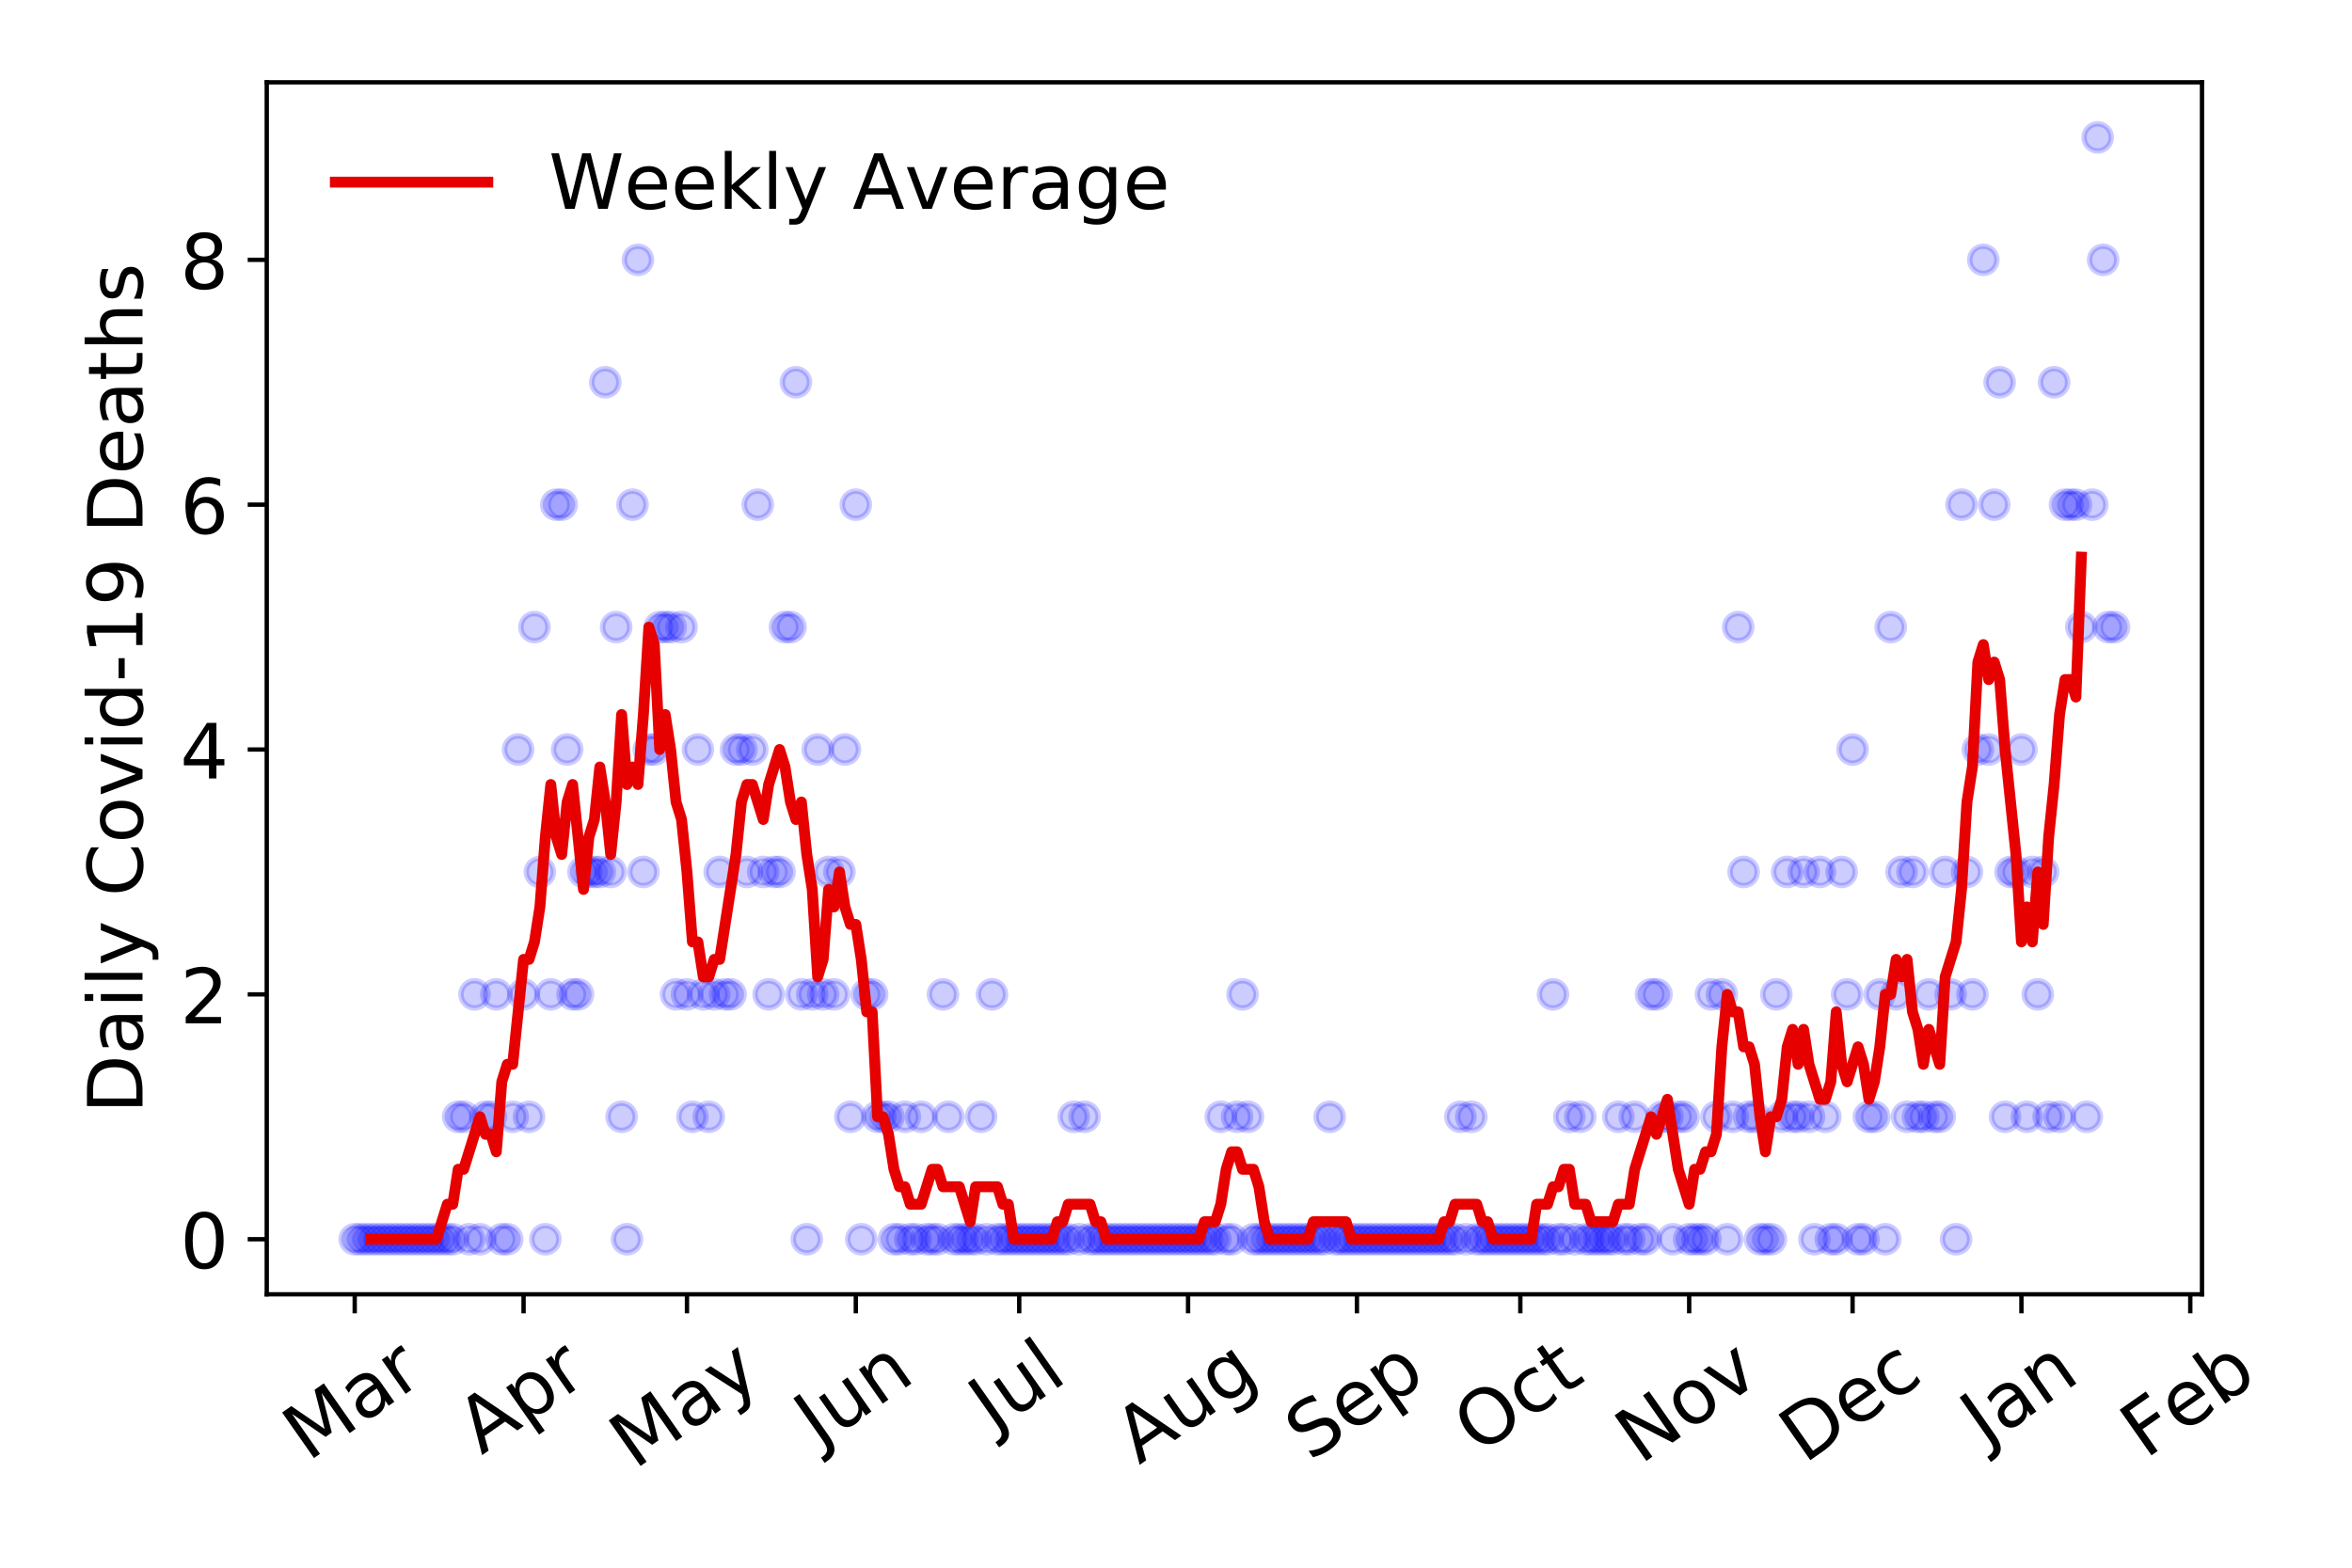 <?xml version="1.0" encoding="utf-8" standalone="no"?>
<!DOCTYPE svg PUBLIC "-//W3C//DTD SVG 1.1//EN"
  "http://www.w3.org/Graphics/SVG/1.1/DTD/svg11.dtd">
<!-- Created with matplotlib (https://matplotlib.org/) -->
<svg height="288pt" version="1.1" viewBox="0 0 432 288" width="432pt" xmlns="http://www.w3.org/2000/svg" xmlns:xlink="http://www.w3.org/1999/xlink">
 <defs>
  <style type="text/css">
*{stroke-linecap:butt;stroke-linejoin:round;}
  </style>
 </defs>
 <g id="figure_1">
  <g id="patch_1">
   <path d="M 0 288 
L 432 288 
L 432 0 
L 0 0 
z
" style="fill:#ffffff;"/>
  </g>
  <g id="axes_1">
   <g id="patch_2">
    <path d="M 48.995 237.778 
L 404.447 237.778 
L 404.447 15.12 
L 48.995 15.12 
z
" style="fill:#ffffff;"/>
   </g>
   <g id="matplotlib.axis_1">
    <g id="xtick_1">
     <g id="line2d_1">
      <defs>
       <path d="M 0 0 
L 0 3.5 
" id="m317f304a6a" style="stroke:#000000;stroke-width:0.8;"/>
      </defs>
      <g>
       <use style="stroke:#000000;stroke-width:0.8;" x="65.152" xlink:href="#m317f304a6a" y="237.778"/>
      </g>
     </g>
     <g id="text_1">
      <!-- Mar -->
      <defs>
       <path d="M 9.812 72.906 
L 24.516 72.906 
L 43.109 23.297 
L 61.812 72.906 
L 76.516 72.906 
L 76.516 0 
L 66.891 0 
L 66.891 64.016 
L 48.094 14.016 
L 38.188 14.016 
L 19.391 64.016 
L 19.391 0 
L 9.812 0 
z
" id="DejaVuSans-77"/>
       <path d="M 34.281 27.484 
Q 23.391 27.484 19.188 25 
Q 14.984 22.516 14.984 16.5 
Q 14.984 11.719 18.141 8.906 
Q 21.297 6.109 26.703 6.109 
Q 34.188 6.109 38.703 11.406 
Q 43.219 16.703 43.219 25.484 
L 43.219 27.484 
z
M 52.203 31.203 
L 52.203 0 
L 43.219 0 
L 43.219 8.297 
Q 40.141 3.328 35.547 0.953 
Q 30.953 -1.422 24.312 -1.422 
Q 15.922 -1.422 10.953 3.297 
Q 6 8.016 6 15.922 
Q 6 25.141 12.172 29.828 
Q 18.359 34.516 30.609 34.516 
L 43.219 34.516 
L 43.219 35.406 
Q 43.219 41.609 39.141 45 
Q 35.062 48.391 27.688 48.391 
Q 23 48.391 18.547 47.266 
Q 14.109 46.141 10.016 43.891 
L 10.016 52.203 
Q 14.938 54.109 19.578 55.047 
Q 24.219 56 28.609 56 
Q 40.484 56 46.344 49.844 
Q 52.203 43.703 52.203 31.203 
z
" id="DejaVuSans-97"/>
       <path d="M 41.109 46.297 
Q 39.594 47.172 37.812 47.578 
Q 36.031 48 33.891 48 
Q 26.266 48 22.188 43.047 
Q 18.109 38.094 18.109 28.812 
L 18.109 0 
L 9.078 0 
L 9.078 54.688 
L 18.109 54.688 
L 18.109 46.188 
Q 20.953 51.172 25.484 53.578 
Q 30.031 56 36.531 56 
Q 37.453 56 38.578 55.875 
Q 39.703 55.766 41.062 55.516 
z
" id="DejaVuSans-114"/>
      </defs>
      <g transform="translate(56.549 268.643)rotate(-35)scale(0.14 -0.14)">
       <use xlink:href="#DejaVuSans-77"/>
       <use x="86.279" xlink:href="#DejaVuSans-97"/>
       <use x="147.559" xlink:href="#DejaVuSans-114"/>
      </g>
     </g>
    </g>
    <g id="xtick_2">
     <g id="line2d_2">
      <g>
       <use style="stroke:#000000;stroke-width:0.8;" x="96.165" xlink:href="#m317f304a6a" y="237.778"/>
      </g>
     </g>
     <g id="text_2">
      <!-- Apr -->
      <defs>
       <path d="M 34.188 63.188 
L 20.797 26.906 
L 47.609 26.906 
z
M 28.609 72.906 
L 39.797 72.906 
L 67.578 0 
L 57.328 0 
L 50.688 18.703 
L 17.828 18.703 
L 11.188 0 
L 0.781 0 
z
" id="DejaVuSans-65"/>
       <path d="M 18.109 8.203 
L 18.109 -20.797 
L 9.078 -20.797 
L 9.078 54.688 
L 18.109 54.688 
L 18.109 46.391 
Q 20.953 51.266 25.266 53.625 
Q 29.594 56 35.594 56 
Q 45.562 56 51.781 48.094 
Q 58.016 40.188 58.016 27.297 
Q 58.016 14.406 51.781 6.484 
Q 45.562 -1.422 35.594 -1.422 
Q 29.594 -1.422 25.266 0.953 
Q 20.953 3.328 18.109 8.203 
z
M 48.688 27.297 
Q 48.688 37.203 44.609 42.844 
Q 40.531 48.484 33.406 48.484 
Q 26.266 48.484 22.188 42.844 
Q 18.109 37.203 18.109 27.297 
Q 18.109 17.391 22.188 11.75 
Q 26.266 6.109 33.406 6.109 
Q 40.531 6.109 44.609 11.75 
Q 48.688 17.391 48.688 27.297 
z
" id="DejaVuSans-112"/>
      </defs>
      <g transform="translate(88.461 267.384)rotate(-35)scale(0.14 -0.14)">
       <use xlink:href="#DejaVuSans-65"/>
       <use x="68.408" xlink:href="#DejaVuSans-112"/>
       <use x="131.885" xlink:href="#DejaVuSans-114"/>
      </g>
     </g>
    </g>
    <g id="xtick_3">
     <g id="line2d_3">
      <g>
       <use style="stroke:#000000;stroke-width:0.8;" x="126.178" xlink:href="#m317f304a6a" y="237.778"/>
      </g>
     </g>
     <g id="text_3">
      <!-- May -->
      <defs>
       <path d="M 32.172 -5.078 
Q 28.375 -14.844 24.75 -17.812 
Q 21.141 -20.797 15.094 -20.797 
L 7.906 -20.797 
L 7.906 -13.281 
L 13.188 -13.281 
Q 16.891 -13.281 18.938 -11.516 
Q 21 -9.766 23.484 -3.219 
L 25.094 0.875 
L 2.984 54.688 
L 12.5 54.688 
L 29.594 11.922 
L 46.688 54.688 
L 56.203 54.688 
z
" id="DejaVuSans-121"/>
      </defs>
      <g transform="translate(116.539 270.094)rotate(-35)scale(0.14 -0.14)">
       <use xlink:href="#DejaVuSans-77"/>
       <use x="86.279" xlink:href="#DejaVuSans-97"/>
       <use x="147.559" xlink:href="#DejaVuSans-121"/>
      </g>
     </g>
    </g>
    <g id="xtick_4">
     <g id="line2d_4">
      <g>
       <use style="stroke:#000000;stroke-width:0.8;" x="157.191" xlink:href="#m317f304a6a" y="237.778"/>
      </g>
     </g>
     <g id="text_4">
      <!-- Jun -->
      <defs>
       <path d="M 9.812 72.906 
L 19.672 72.906 
L 19.672 5.078 
Q 19.672 -8.109 14.672 -14.062 
Q 9.672 -20.016 -1.422 -20.016 
L -5.172 -20.016 
L -5.172 -11.719 
L -2.094 -11.719 
Q 4.438 -11.719 7.125 -8.047 
Q 9.812 -4.391 9.812 5.078 
z
" id="DejaVuSans-74"/>
       <path d="M 8.5 21.578 
L 8.5 54.688 
L 17.484 54.688 
L 17.484 21.922 
Q 17.484 14.156 20.5 10.266 
Q 23.531 6.391 29.594 6.391 
Q 36.859 6.391 41.078 11.031 
Q 45.312 15.672 45.312 23.688 
L 45.312 54.688 
L 54.297 54.688 
L 54.297 0 
L 45.312 0 
L 45.312 8.406 
Q 42.047 3.422 37.719 1 
Q 33.406 -1.422 27.688 -1.422 
Q 18.266 -1.422 13.375 4.438 
Q 8.5 10.297 8.5 21.578 
z
M 31.109 56 
z
" id="DejaVuSans-117"/>
       <path d="M 54.891 33.016 
L 54.891 0 
L 45.906 0 
L 45.906 32.719 
Q 45.906 40.484 42.875 44.328 
Q 39.844 48.188 33.797 48.188 
Q 26.516 48.188 22.312 43.547 
Q 18.109 38.922 18.109 30.906 
L 18.109 0 
L 9.078 0 
L 9.078 54.688 
L 18.109 54.688 
L 18.109 46.188 
Q 21.344 51.125 25.703 53.562 
Q 30.078 56 35.797 56 
Q 45.219 56 50.047 50.172 
Q 54.891 44.344 54.891 33.016 
z
" id="DejaVuSans-110"/>
      </defs>
      <g transform="translate(150.448 266.039)rotate(-35)scale(0.14 -0.14)">
       <use xlink:href="#DejaVuSans-74"/>
       <use x="29.492" xlink:href="#DejaVuSans-117"/>
       <use x="92.871" xlink:href="#DejaVuSans-110"/>
      </g>
     </g>
    </g>
    <g id="xtick_5">
     <g id="line2d_5">
      <g>
       <use style="stroke:#000000;stroke-width:0.8;" x="187.204" xlink:href="#m317f304a6a" y="237.778"/>
      </g>
     </g>
     <g id="text_5">
      <!-- Jul -->
      <defs>
       <path d="M 9.422 75.984 
L 18.406 75.984 
L 18.406 0 
L 9.422 0 
z
" id="DejaVuSans-108"/>
      </defs>
      <g transform="translate(182.501 263.181)rotate(-35)scale(0.14 -0.14)">
       <use xlink:href="#DejaVuSans-74"/>
       <use x="29.492" xlink:href="#DejaVuSans-117"/>
       <use x="92.871" xlink:href="#DejaVuSans-108"/>
      </g>
     </g>
    </g>
    <g id="xtick_6">
     <g id="line2d_6">
      <g>
       <use style="stroke:#000000;stroke-width:0.8;" x="218.217" xlink:href="#m317f304a6a" y="237.778"/>
      </g>
     </g>
     <g id="text_6">
      <!-- Aug -->
      <defs>
       <path d="M 45.406 27.984 
Q 45.406 37.75 41.375 43.109 
Q 37.359 48.484 30.078 48.484 
Q 22.859 48.484 18.828 43.109 
Q 14.797 37.75 14.797 27.984 
Q 14.797 18.266 18.828 12.891 
Q 22.859 7.516 30.078 7.516 
Q 37.359 7.516 41.375 12.891 
Q 45.406 18.266 45.406 27.984 
z
M 54.391 6.781 
Q 54.391 -7.172 48.188 -13.984 
Q 42 -20.797 29.203 -20.797 
Q 24.469 -20.797 20.266 -20.094 
Q 16.062 -19.391 12.109 -17.922 
L 12.109 -9.188 
Q 16.062 -11.328 19.922 -12.344 
Q 23.781 -13.375 27.781 -13.375 
Q 36.625 -13.375 41.016 -8.766 
Q 45.406 -4.156 45.406 5.172 
L 45.406 9.625 
Q 42.625 4.781 38.281 2.391 
Q 33.938 0 27.875 0 
Q 17.828 0 11.672 7.656 
Q 5.516 15.328 5.516 27.984 
Q 5.516 40.672 11.672 48.328 
Q 17.828 56 27.875 56 
Q 33.938 56 38.281 53.609 
Q 42.625 51.219 45.406 46.391 
L 45.406 54.688 
L 54.391 54.688 
z
" id="DejaVuSans-103"/>
      </defs>
      <g transform="translate(209.236 269.172)rotate(-35)scale(0.14 -0.14)">
       <use xlink:href="#DejaVuSans-65"/>
       <use x="68.408" xlink:href="#DejaVuSans-117"/>
       <use x="131.787" xlink:href="#DejaVuSans-103"/>
      </g>
     </g>
    </g>
    <g id="xtick_7">
     <g id="line2d_7">
      <g>
       <use style="stroke:#000000;stroke-width:0.8;" x="249.23" xlink:href="#m317f304a6a" y="237.778"/>
      </g>
     </g>
     <g id="text_7">
      <!-- Sep -->
      <defs>
       <path d="M 53.516 70.516 
L 53.516 60.891 
Q 47.906 63.578 42.922 64.891 
Q 37.938 66.219 33.297 66.219 
Q 25.25 66.219 20.875 63.094 
Q 16.5 59.969 16.5 54.203 
Q 16.5 49.359 19.406 46.891 
Q 22.312 44.438 30.422 42.922 
L 36.375 41.703 
Q 47.406 39.594 52.656 34.297 
Q 57.906 29 57.906 20.125 
Q 57.906 9.516 50.797 4.047 
Q 43.703 -1.422 29.984 -1.422 
Q 24.812 -1.422 18.969 -0.25 
Q 13.141 0.922 6.891 3.219 
L 6.891 13.375 
Q 12.891 10.016 18.656 8.297 
Q 24.422 6.594 29.984 6.594 
Q 38.422 6.594 43.016 9.906 
Q 47.609 13.234 47.609 19.391 
Q 47.609 24.75 44.312 27.781 
Q 41.016 30.812 33.5 32.328 
L 27.484 33.5 
Q 16.453 35.688 11.516 40.375 
Q 6.594 45.062 6.594 53.422 
Q 6.594 63.094 13.406 68.656 
Q 20.219 74.219 32.172 74.219 
Q 37.312 74.219 42.625 73.281 
Q 47.953 72.359 53.516 70.516 
z
" id="DejaVuSans-83"/>
       <path d="M 56.203 29.594 
L 56.203 25.203 
L 14.891 25.203 
Q 15.484 15.922 20.484 11.062 
Q 25.484 6.203 34.422 6.203 
Q 39.594 6.203 44.453 7.469 
Q 49.312 8.734 54.109 11.281 
L 54.109 2.781 
Q 49.266 0.734 44.188 -0.344 
Q 39.109 -1.422 33.891 -1.422 
Q 20.797 -1.422 13.156 6.188 
Q 5.516 13.812 5.516 26.812 
Q 5.516 40.234 12.766 48.109 
Q 20.016 56 32.328 56 
Q 43.359 56 49.781 48.891 
Q 56.203 41.797 56.203 29.594 
z
M 47.219 32.234 
Q 47.125 39.594 43.094 43.984 
Q 39.062 48.391 32.422 48.391 
Q 24.906 48.391 20.391 44.141 
Q 15.875 39.891 15.188 32.172 
z
" id="DejaVuSans-101"/>
      </defs>
      <g transform="translate(240.638 268.629)rotate(-35)scale(0.14 -0.14)">
       <use xlink:href="#DejaVuSans-83"/>
       <use x="63.477" xlink:href="#DejaVuSans-101"/>
       <use x="125" xlink:href="#DejaVuSans-112"/>
      </g>
     </g>
    </g>
    <g id="xtick_8">
     <g id="line2d_8">
      <g>
       <use style="stroke:#000000;stroke-width:0.8;" x="279.243" xlink:href="#m317f304a6a" y="237.778"/>
      </g>
     </g>
     <g id="text_8">
      <!-- Oct -->
      <defs>
       <path d="M 39.406 66.219 
Q 28.656 66.219 22.328 58.203 
Q 16.016 50.203 16.016 36.375 
Q 16.016 22.609 22.328 14.594 
Q 28.656 6.594 39.406 6.594 
Q 50.141 6.594 56.422 14.594 
Q 62.703 22.609 62.703 36.375 
Q 62.703 50.203 56.422 58.203 
Q 50.141 66.219 39.406 66.219 
z
M 39.406 74.219 
Q 54.734 74.219 63.906 63.938 
Q 73.094 53.656 73.094 36.375 
Q 73.094 19.141 63.906 8.859 
Q 54.734 -1.422 39.406 -1.422 
Q 24.031 -1.422 14.812 8.828 
Q 5.609 19.094 5.609 36.375 
Q 5.609 53.656 14.812 63.938 
Q 24.031 74.219 39.406 74.219 
z
" id="DejaVuSans-79"/>
       <path d="M 48.781 52.594 
L 48.781 44.188 
Q 44.969 46.297 41.141 47.344 
Q 37.312 48.391 33.406 48.391 
Q 24.656 48.391 19.812 42.844 
Q 14.984 37.312 14.984 27.297 
Q 14.984 17.281 19.812 11.734 
Q 24.656 6.203 33.406 6.203 
Q 37.312 6.203 41.141 7.25 
Q 44.969 8.297 48.781 10.406 
L 48.781 2.094 
Q 45.016 0.344 40.984 -0.531 
Q 36.969 -1.422 32.422 -1.422 
Q 20.062 -1.422 12.781 6.344 
Q 5.516 14.109 5.516 27.297 
Q 5.516 40.672 12.859 48.328 
Q 20.219 56 33.016 56 
Q 37.156 56 41.109 55.141 
Q 45.062 54.297 48.781 52.594 
z
" id="DejaVuSans-99"/>
       <path d="M 18.312 70.219 
L 18.312 54.688 
L 36.812 54.688 
L 36.812 47.703 
L 18.312 47.703 
L 18.312 18.016 
Q 18.312 11.328 20.141 9.422 
Q 21.969 7.516 27.594 7.516 
L 36.812 7.516 
L 36.812 0 
L 27.594 0 
Q 17.188 0 13.234 3.875 
Q 9.281 7.766 9.281 18.016 
L 9.281 47.703 
L 2.688 47.703 
L 2.688 54.688 
L 9.281 54.688 
L 9.281 70.219 
z
" id="DejaVuSans-116"/>
      </defs>
      <g transform="translate(271.545 267.377)rotate(-35)scale(0.14 -0.14)">
       <use xlink:href="#DejaVuSans-79"/>
       <use x="78.711" xlink:href="#DejaVuSans-99"/>
       <use x="133.691" xlink:href="#DejaVuSans-116"/>
      </g>
     </g>
    </g>
    <g id="xtick_9">
     <g id="line2d_9">
      <g>
       <use style="stroke:#000000;stroke-width:0.8;" x="310.257" xlink:href="#m317f304a6a" y="237.778"/>
      </g>
     </g>
     <g id="text_9">
      <!-- Nov -->
      <defs>
       <path d="M 9.812 72.906 
L 23.094 72.906 
L 55.422 11.922 
L 55.422 72.906 
L 64.984 72.906 
L 64.984 0 
L 51.703 0 
L 19.391 60.984 
L 19.391 0 
L 9.812 0 
z
" id="DejaVuSans-78"/>
       <path d="M 30.609 48.391 
Q 23.391 48.391 19.188 42.75 
Q 14.984 37.109 14.984 27.297 
Q 14.984 17.484 19.156 11.844 
Q 23.344 6.203 30.609 6.203 
Q 37.797 6.203 41.984 11.859 
Q 46.188 17.531 46.188 27.297 
Q 46.188 37.016 41.984 42.703 
Q 37.797 48.391 30.609 48.391 
z
M 30.609 56 
Q 42.328 56 49.016 48.375 
Q 55.719 40.766 55.719 27.297 
Q 55.719 13.875 49.016 6.219 
Q 42.328 -1.422 30.609 -1.422 
Q 18.844 -1.422 12.172 6.219 
Q 5.516 13.875 5.516 27.297 
Q 5.516 40.766 12.172 48.375 
Q 18.844 56 30.609 56 
z
" id="DejaVuSans-111"/>
       <path d="M 2.984 54.688 
L 12.5 54.688 
L 29.594 8.797 
L 46.688 54.688 
L 56.203 54.688 
L 35.688 0 
L 23.484 0 
z
" id="DejaVuSans-118"/>
      </defs>
      <g transform="translate(301.28 269.166)rotate(-35)scale(0.14 -0.14)">
       <use xlink:href="#DejaVuSans-78"/>
       <use x="74.805" xlink:href="#DejaVuSans-111"/>
       <use x="135.986" xlink:href="#DejaVuSans-118"/>
      </g>
     </g>
    </g>
    <g id="xtick_10">
     <g id="line2d_10">
      <g>
       <use style="stroke:#000000;stroke-width:0.8;" x="340.269" xlink:href="#m317f304a6a" y="237.778"/>
      </g>
     </g>
     <g id="text_10">
      <!-- Dec -->
      <defs>
       <path d="M 19.672 64.797 
L 19.672 8.109 
L 31.594 8.109 
Q 46.688 8.109 53.688 14.938 
Q 60.688 21.781 60.688 36.531 
Q 60.688 51.172 53.688 57.984 
Q 46.688 64.797 31.594 64.797 
z
M 9.812 72.906 
L 30.078 72.906 
Q 51.266 72.906 61.172 64.094 
Q 71.094 55.281 71.094 36.531 
Q 71.094 17.672 61.125 8.828 
Q 51.172 0 30.078 0 
L 9.812 0 
z
" id="DejaVuSans-68"/>
      </defs>
      <g transform="translate(331.389 269.032)rotate(-35)scale(0.14 -0.14)">
       <use xlink:href="#DejaVuSans-68"/>
       <use x="77.002" xlink:href="#DejaVuSans-101"/>
       <use x="138.525" xlink:href="#DejaVuSans-99"/>
      </g>
     </g>
    </g>
    <g id="xtick_11">
     <g id="line2d_11">
      <g>
       <use style="stroke:#000000;stroke-width:0.8;" x="371.283" xlink:href="#m317f304a6a" y="237.778"/>
      </g>
     </g>
     <g id="text_11">
      <!-- Jan -->
      <g transform="translate(364.659 265.871)rotate(-35)scale(0.14 -0.14)">
       <use xlink:href="#DejaVuSans-74"/>
       <use x="29.492" xlink:href="#DejaVuSans-97"/>
       <use x="90.771" xlink:href="#DejaVuSans-110"/>
      </g>
     </g>
    </g>
    <g id="xtick_12">
     <g id="line2d_12">
      <g>
       <use style="stroke:#000000;stroke-width:0.8;" x="402.296" xlink:href="#m317f304a6a" y="237.778"/>
      </g>
     </g>
     <g id="text_12">
      <!-- Feb -->
      <defs>
       <path d="M 9.812 72.906 
L 51.703 72.906 
L 51.703 64.594 
L 19.672 64.594 
L 19.672 43.109 
L 48.578 43.109 
L 48.578 34.812 
L 19.672 34.812 
L 19.672 0 
L 9.812 0 
z
" id="DejaVuSans-70"/>
       <path d="M 48.688 27.297 
Q 48.688 37.203 44.609 42.844 
Q 40.531 48.484 33.406 48.484 
Q 26.266 48.484 22.188 42.844 
Q 18.109 37.203 18.109 27.297 
Q 18.109 17.391 22.188 11.75 
Q 26.266 6.109 33.406 6.109 
Q 40.531 6.109 44.609 11.75 
Q 48.688 17.391 48.688 27.297 
z
M 18.109 46.391 
Q 20.953 51.266 25.266 53.625 
Q 29.594 56 35.594 56 
Q 45.562 56 51.781 48.094 
Q 58.016 40.188 58.016 27.297 
Q 58.016 14.406 51.781 6.484 
Q 45.562 -1.422 35.594 -1.422 
Q 29.594 -1.422 25.266 0.953 
Q 20.953 3.328 18.109 8.203 
L 18.109 0 
L 9.078 0 
L 9.078 75.984 
L 18.109 75.984 
z
" id="DejaVuSans-98"/>
      </defs>
      <g transform="translate(394.05 268.143)rotate(-35)scale(0.14 -0.14)">
       <use xlink:href="#DejaVuSans-70"/>
       <use x="57.441" xlink:href="#DejaVuSans-101"/>
       <use x="118.965" xlink:href="#DejaVuSans-98"/>
      </g>
     </g>
    </g>
   </g>
   <g id="matplotlib.axis_2">
    <g id="ytick_1">
     <g id="line2d_13">
      <defs>
       <path d="M 0 0 
L -3.5 0 
" id="mae07468167" style="stroke:#000000;stroke-width:0.8;"/>
      </defs>
      <g>
       <use style="stroke:#000000;stroke-width:0.8;" x="48.995" xlink:href="#mae07468167" y="227.657"/>
      </g>
     </g>
     <g id="text_13">
      <!-- 0 -->
      <defs>
       <path d="M 31.781 66.406 
Q 24.172 66.406 20.328 58.906 
Q 16.5 51.422 16.5 36.375 
Q 16.5 21.391 20.328 13.891 
Q 24.172 6.391 31.781 6.391 
Q 39.453 6.391 43.281 13.891 
Q 47.125 21.391 47.125 36.375 
Q 47.125 51.422 43.281 58.906 
Q 39.453 66.406 31.781 66.406 
z
M 31.781 74.219 
Q 44.047 74.219 50.516 64.516 
Q 56.984 54.828 56.984 36.375 
Q 56.984 17.969 50.516 8.266 
Q 44.047 -1.422 31.781 -1.422 
Q 19.531 -1.422 13.062 8.266 
Q 6.594 17.969 6.594 36.375 
Q 6.594 54.828 13.062 64.516 
Q 19.531 74.219 31.781 74.219 
z
" id="DejaVuSans-48"/>
      </defs>
      <g transform="translate(33.087 232.976)scale(0.14 -0.14)">
       <use xlink:href="#DejaVuSans-48"/>
      </g>
     </g>
    </g>
    <g id="ytick_2">
     <g id="line2d_14">
      <g>
       <use style="stroke:#000000;stroke-width:0.8;" x="48.995" xlink:href="#mae07468167" y="182.676"/>
      </g>
     </g>
     <g id="text_14">
      <!-- 2 -->
      <defs>
       <path d="M 19.188 8.297 
L 53.609 8.297 
L 53.609 0 
L 7.328 0 
L 7.328 8.297 
Q 12.938 14.109 22.625 23.891 
Q 32.328 33.688 34.812 36.531 
Q 39.547 41.844 41.422 45.531 
Q 43.312 49.219 43.312 52.781 
Q 43.312 58.594 39.234 62.25 
Q 35.156 65.922 28.609 65.922 
Q 23.969 65.922 18.812 64.312 
Q 13.672 62.703 7.812 59.422 
L 7.812 69.391 
Q 13.766 71.781 18.938 73 
Q 24.125 74.219 28.422 74.219 
Q 39.75 74.219 46.484 68.547 
Q 53.219 62.891 53.219 53.422 
Q 53.219 48.922 51.531 44.891 
Q 49.859 40.875 45.406 35.406 
Q 44.188 33.984 37.641 27.219 
Q 31.109 20.453 19.188 8.297 
z
" id="DejaVuSans-50"/>
      </defs>
      <g transform="translate(33.087 187.995)scale(0.14 -0.14)">
       <use xlink:href="#DejaVuSans-50"/>
      </g>
     </g>
    </g>
    <g id="ytick_3">
     <g id="line2d_15">
      <g>
       <use style="stroke:#000000;stroke-width:0.8;" x="48.995" xlink:href="#mae07468167" y="137.694"/>
      </g>
     </g>
     <g id="text_15">
      <!-- 4 -->
      <defs>
       <path d="M 37.797 64.312 
L 12.891 25.391 
L 37.797 25.391 
z
M 35.203 72.906 
L 47.609 72.906 
L 47.609 25.391 
L 58.016 25.391 
L 58.016 17.188 
L 47.609 17.188 
L 47.609 0 
L 37.797 0 
L 37.797 17.188 
L 4.891 17.188 
L 4.891 26.703 
z
" id="DejaVuSans-52"/>
      </defs>
      <g transform="translate(33.087 143.013)scale(0.14 -0.14)">
       <use xlink:href="#DejaVuSans-52"/>
      </g>
     </g>
    </g>
    <g id="ytick_4">
     <g id="line2d_16">
      <g>
       <use style="stroke:#000000;stroke-width:0.8;" x="48.995" xlink:href="#mae07468167" y="92.713"/>
      </g>
     </g>
     <g id="text_16">
      <!-- 6 -->
      <defs>
       <path d="M 33.016 40.375 
Q 26.375 40.375 22.484 35.828 
Q 18.609 31.297 18.609 23.391 
Q 18.609 15.531 22.484 10.953 
Q 26.375 6.391 33.016 6.391 
Q 39.656 6.391 43.531 10.953 
Q 47.406 15.531 47.406 23.391 
Q 47.406 31.297 43.531 35.828 
Q 39.656 40.375 33.016 40.375 
z
M 52.594 71.297 
L 52.594 62.312 
Q 48.875 64.062 45.094 64.984 
Q 41.312 65.922 37.594 65.922 
Q 27.828 65.922 22.672 59.328 
Q 17.531 52.734 16.797 39.406 
Q 19.672 43.656 24.016 45.922 
Q 28.375 48.188 33.594 48.188 
Q 44.578 48.188 50.953 41.516 
Q 57.328 34.859 57.328 23.391 
Q 57.328 12.156 50.688 5.359 
Q 44.047 -1.422 33.016 -1.422 
Q 20.359 -1.422 13.672 8.266 
Q 6.984 17.969 6.984 36.375 
Q 6.984 53.656 15.188 63.938 
Q 23.391 74.219 37.203 74.219 
Q 40.922 74.219 44.703 73.484 
Q 48.484 72.75 52.594 71.297 
z
" id="DejaVuSans-54"/>
      </defs>
      <g transform="translate(33.087 98.032)scale(0.14 -0.14)">
       <use xlink:href="#DejaVuSans-54"/>
      </g>
     </g>
    </g>
    <g id="ytick_5">
     <g id="line2d_17">
      <g>
       <use style="stroke:#000000;stroke-width:0.8;" x="48.995" xlink:href="#mae07468167" y="47.732"/>
      </g>
     </g>
     <g id="text_17">
      <!-- 8 -->
      <defs>
       <path d="M 31.781 34.625 
Q 24.75 34.625 20.719 30.859 
Q 16.703 27.094 16.703 20.516 
Q 16.703 13.922 20.719 10.156 
Q 24.75 6.391 31.781 6.391 
Q 38.812 6.391 42.859 10.172 
Q 46.922 13.969 46.922 20.516 
Q 46.922 27.094 42.891 30.859 
Q 38.875 34.625 31.781 34.625 
z
M 21.922 38.812 
Q 15.578 40.375 12.031 44.719 
Q 8.5 49.078 8.5 55.328 
Q 8.5 64.062 14.719 69.141 
Q 20.953 74.219 31.781 74.219 
Q 42.672 74.219 48.875 69.141 
Q 55.078 64.062 55.078 55.328 
Q 55.078 49.078 51.531 44.719 
Q 48 40.375 41.703 38.812 
Q 48.828 37.156 52.797 32.312 
Q 56.781 27.484 56.781 20.516 
Q 56.781 9.906 50.312 4.234 
Q 43.844 -1.422 31.781 -1.422 
Q 19.734 -1.422 13.25 4.234 
Q 6.781 9.906 6.781 20.516 
Q 6.781 27.484 10.781 32.312 
Q 14.797 37.156 21.922 38.812 
z
M 18.312 54.391 
Q 18.312 48.734 21.844 45.562 
Q 25.391 42.391 31.781 42.391 
Q 38.141 42.391 41.719 45.562 
Q 45.312 48.734 45.312 54.391 
Q 45.312 60.062 41.719 63.234 
Q 38.141 66.406 31.781 66.406 
Q 25.391 66.406 21.844 63.234 
Q 18.312 60.062 18.312 54.391 
z
" id="DejaVuSans-56"/>
      </defs>
      <g transform="translate(33.087 53.05)scale(0.14 -0.14)">
       <use xlink:href="#DejaVuSans-56"/>
      </g>
     </g>
    </g>
    <g id="text_18">
     <!-- Daily Covid-19 Deaths -->
     <defs>
      <path d="M 9.422 54.688 
L 18.406 54.688 
L 18.406 0 
L 9.422 0 
z
M 9.422 75.984 
L 18.406 75.984 
L 18.406 64.594 
L 9.422 64.594 
z
" id="DejaVuSans-105"/>
      <path id="DejaVuSans-32"/>
      <path d="M 64.406 67.281 
L 64.406 56.891 
Q 59.422 61.531 53.781 63.812 
Q 48.141 66.109 41.797 66.109 
Q 29.297 66.109 22.656 58.469 
Q 16.016 50.828 16.016 36.375 
Q 16.016 21.969 22.656 14.328 
Q 29.297 6.688 41.797 6.688 
Q 48.141 6.688 53.781 8.984 
Q 59.422 11.281 64.406 15.922 
L 64.406 5.609 
Q 59.234 2.094 53.438 0.328 
Q 47.656 -1.422 41.219 -1.422 
Q 24.656 -1.422 15.125 8.703 
Q 5.609 18.844 5.609 36.375 
Q 5.609 53.953 15.125 64.078 
Q 24.656 74.219 41.219 74.219 
Q 47.75 74.219 53.531 72.484 
Q 59.328 70.75 64.406 67.281 
z
" id="DejaVuSans-67"/>
      <path d="M 45.406 46.391 
L 45.406 75.984 
L 54.391 75.984 
L 54.391 0 
L 45.406 0 
L 45.406 8.203 
Q 42.578 3.328 38.25 0.953 
Q 33.938 -1.422 27.875 -1.422 
Q 17.969 -1.422 11.734 6.484 
Q 5.516 14.406 5.516 27.297 
Q 5.516 40.188 11.734 48.094 
Q 17.969 56 27.875 56 
Q 33.938 56 38.25 53.625 
Q 42.578 51.266 45.406 46.391 
z
M 14.797 27.297 
Q 14.797 17.391 18.875 11.75 
Q 22.953 6.109 30.078 6.109 
Q 37.203 6.109 41.297 11.75 
Q 45.406 17.391 45.406 27.297 
Q 45.406 37.203 41.297 42.844 
Q 37.203 48.484 30.078 48.484 
Q 22.953 48.484 18.875 42.844 
Q 14.797 37.203 14.797 27.297 
z
" id="DejaVuSans-100"/>
      <path d="M 4.891 31.391 
L 31.203 31.391 
L 31.203 23.391 
L 4.891 23.391 
z
" id="DejaVuSans-45"/>
      <path d="M 12.406 8.297 
L 28.516 8.297 
L 28.516 63.922 
L 10.984 60.406 
L 10.984 69.391 
L 28.422 72.906 
L 38.281 72.906 
L 38.281 8.297 
L 54.391 8.297 
L 54.391 0 
L 12.406 0 
z
" id="DejaVuSans-49"/>
      <path d="M 10.984 1.516 
L 10.984 10.5 
Q 14.703 8.734 18.5 7.812 
Q 22.312 6.891 25.984 6.891 
Q 35.75 6.891 40.891 13.453 
Q 46.047 20.016 46.781 33.406 
Q 43.953 29.203 39.594 26.953 
Q 35.25 24.703 29.984 24.703 
Q 19.047 24.703 12.672 31.312 
Q 6.297 37.938 6.297 49.422 
Q 6.297 60.641 12.938 67.422 
Q 19.578 74.219 30.609 74.219 
Q 43.266 74.219 49.922 64.516 
Q 56.594 54.828 56.594 36.375 
Q 56.594 19.141 48.406 8.859 
Q 40.234 -1.422 26.422 -1.422 
Q 22.703 -1.422 18.891 -0.688 
Q 15.094 0.047 10.984 1.516 
z
M 30.609 32.422 
Q 37.25 32.422 41.125 36.953 
Q 45.016 41.5 45.016 49.422 
Q 45.016 57.281 41.125 61.844 
Q 37.25 66.406 30.609 66.406 
Q 23.969 66.406 20.094 61.844 
Q 16.219 57.281 16.219 49.422 
Q 16.219 41.5 20.094 36.953 
Q 23.969 32.422 30.609 32.422 
z
" id="DejaVuSans-57"/>
      <path d="M 54.891 33.016 
L 54.891 0 
L 45.906 0 
L 45.906 32.719 
Q 45.906 40.484 42.875 44.328 
Q 39.844 48.188 33.797 48.188 
Q 26.516 48.188 22.312 43.547 
Q 18.109 38.922 18.109 30.906 
L 18.109 0 
L 9.078 0 
L 9.078 75.984 
L 18.109 75.984 
L 18.109 46.188 
Q 21.344 51.125 25.703 53.562 
Q 30.078 56 35.797 56 
Q 45.219 56 50.047 50.172 
Q 54.891 44.344 54.891 33.016 
z
" id="DejaVuSans-104"/>
      <path d="M 44.281 53.078 
L 44.281 44.578 
Q 40.484 46.531 36.375 47.5 
Q 32.281 48.484 27.875 48.484 
Q 21.188 48.484 17.844 46.438 
Q 14.5 44.391 14.5 40.281 
Q 14.5 37.156 16.891 35.375 
Q 19.281 33.594 26.516 31.984 
L 29.594 31.297 
Q 39.156 29.25 43.188 25.516 
Q 47.219 21.781 47.219 15.094 
Q 47.219 7.469 41.188 3.016 
Q 35.156 -1.422 24.609 -1.422 
Q 20.219 -1.422 15.453 -0.562 
Q 10.688 0.297 5.422 2 
L 5.422 11.281 
Q 10.406 8.688 15.234 7.391 
Q 20.062 6.109 24.812 6.109 
Q 31.156 6.109 34.562 8.281 
Q 37.984 10.453 37.984 14.406 
Q 37.984 18.062 35.516 20.016 
Q 33.062 21.969 24.703 23.781 
L 21.578 24.516 
Q 13.234 26.266 9.516 29.906 
Q 5.812 33.547 5.812 39.891 
Q 5.812 47.609 11.281 51.797 
Q 16.75 56 26.812 56 
Q 31.781 56 36.172 55.266 
Q 40.578 54.547 44.281 53.078 
z
" id="DejaVuSans-115"/>
     </defs>
     <g transform="translate(26.176 204.56)rotate(-90)scale(0.14 -0.14)">
      <use xlink:href="#DejaVuSans-68"/>
      <use x="77.002" xlink:href="#DejaVuSans-97"/>
      <use x="138.281" xlink:href="#DejaVuSans-105"/>
      <use x="166.064" xlink:href="#DejaVuSans-108"/>
      <use x="193.848" xlink:href="#DejaVuSans-121"/>
      <use x="253.027" xlink:href="#DejaVuSans-32"/>
      <use x="284.814" xlink:href="#DejaVuSans-67"/>
      <use x="354.639" xlink:href="#DejaVuSans-111"/>
      <use x="415.82" xlink:href="#DejaVuSans-118"/>
      <use x="475" xlink:href="#DejaVuSans-105"/>
      <use x="502.783" xlink:href="#DejaVuSans-100"/>
      <use x="566.26" xlink:href="#DejaVuSans-45"/>
      <use x="602.344" xlink:href="#DejaVuSans-49"/>
      <use x="665.967" xlink:href="#DejaVuSans-57"/>
      <use x="729.59" xlink:href="#DejaVuSans-32"/>
      <use x="761.377" xlink:href="#DejaVuSans-68"/>
      <use x="838.379" xlink:href="#DejaVuSans-101"/>
      <use x="899.902" xlink:href="#DejaVuSans-97"/>
      <use x="961.182" xlink:href="#DejaVuSans-116"/>
      <use x="1000.391" xlink:href="#DejaVuSans-104"/>
      <use x="1063.77" xlink:href="#DejaVuSans-115"/>
     </g>
    </g>
   </g>
   <g id="line2d_18">
    <defs>
     <path d="M 0 2.5 
C 0.663 2.5 1.299 2.237 1.768 1.768 
C 2.237 1.299 2.5 0.663 2.5 0 
C 2.5 -0.663 2.237 -1.299 1.768 -1.768 
C 1.299 -2.237 0.663 -2.5 0 -2.5 
C -0.663 -2.5 -1.299 -2.237 -1.768 -1.768 
C -2.237 -1.299 -2.5 -0.663 -2.5 0 
C -2.5 0.663 -2.237 1.299 -1.768 1.768 
C -1.299 2.237 -0.663 2.5 0 2.5 
z
" id="m3ec49cbf19" style="stroke:#0000ff;stroke-opacity:0.2;"/>
    </defs>
    <g clip-path="url(#pb3c8dc2567)">
     <use style="fill:#0000ff;fill-opacity:0.2;stroke:#0000ff;stroke-opacity:0.2;" x="65.152" xlink:href="#m3ec49cbf19" y="227.657"/>
     <use style="fill:#0000ff;fill-opacity:0.2;stroke:#0000ff;stroke-opacity:0.2;" x="66.152" xlink:href="#m3ec49cbf19" y="227.657"/>
     <use style="fill:#0000ff;fill-opacity:0.2;stroke:#0000ff;stroke-opacity:0.2;" x="67.153" xlink:href="#m3ec49cbf19" y="227.657"/>
     <use style="fill:#0000ff;fill-opacity:0.2;stroke:#0000ff;stroke-opacity:0.2;" x="68.153" xlink:href="#m3ec49cbf19" y="227.657"/>
     <use style="fill:#0000ff;fill-opacity:0.2;stroke:#0000ff;stroke-opacity:0.2;" x="69.154" xlink:href="#m3ec49cbf19" y="227.657"/>
     <use style="fill:#0000ff;fill-opacity:0.2;stroke:#0000ff;stroke-opacity:0.2;" x="70.154" xlink:href="#m3ec49cbf19" y="227.657"/>
     <use style="fill:#0000ff;fill-opacity:0.2;stroke:#0000ff;stroke-opacity:0.2;" x="71.154" xlink:href="#m3ec49cbf19" y="227.657"/>
     <use style="fill:#0000ff;fill-opacity:0.2;stroke:#0000ff;stroke-opacity:0.2;" x="72.155" xlink:href="#m3ec49cbf19" y="227.657"/>
     <use style="fill:#0000ff;fill-opacity:0.2;stroke:#0000ff;stroke-opacity:0.2;" x="73.155" xlink:href="#m3ec49cbf19" y="227.657"/>
     <use style="fill:#0000ff;fill-opacity:0.2;stroke:#0000ff;stroke-opacity:0.2;" x="74.156" xlink:href="#m3ec49cbf19" y="227.657"/>
     <use style="fill:#0000ff;fill-opacity:0.2;stroke:#0000ff;stroke-opacity:0.2;" x="75.156" xlink:href="#m3ec49cbf19" y="227.657"/>
     <use style="fill:#0000ff;fill-opacity:0.2;stroke:#0000ff;stroke-opacity:0.2;" x="76.157" xlink:href="#m3ec49cbf19" y="227.657"/>
     <use style="fill:#0000ff;fill-opacity:0.2;stroke:#0000ff;stroke-opacity:0.2;" x="77.157" xlink:href="#m3ec49cbf19" y="227.657"/>
     <use style="fill:#0000ff;fill-opacity:0.2;stroke:#0000ff;stroke-opacity:0.2;" x="78.157" xlink:href="#m3ec49cbf19" y="227.657"/>
     <use style="fill:#0000ff;fill-opacity:0.2;stroke:#0000ff;stroke-opacity:0.2;" x="79.158" xlink:href="#m3ec49cbf19" y="227.657"/>
     <use style="fill:#0000ff;fill-opacity:0.2;stroke:#0000ff;stroke-opacity:0.2;" x="80.158" xlink:href="#m3ec49cbf19" y="227.657"/>
     <use style="fill:#0000ff;fill-opacity:0.2;stroke:#0000ff;stroke-opacity:0.2;" x="81.159" xlink:href="#m3ec49cbf19" y="227.657"/>
     <use style="fill:#0000ff;fill-opacity:0.2;stroke:#0000ff;stroke-opacity:0.2;" x="82.159" xlink:href="#m3ec49cbf19" y="227.657"/>
     <use style="fill:#0000ff;fill-opacity:0.2;stroke:#0000ff;stroke-opacity:0.2;" x="83.16" xlink:href="#m3ec49cbf19" y="227.657"/>
     <use style="fill:#0000ff;fill-opacity:0.2;stroke:#0000ff;stroke-opacity:0.2;" x="84.16" xlink:href="#m3ec49cbf19" y="205.167"/>
     <use style="fill:#0000ff;fill-opacity:0.2;stroke:#0000ff;stroke-opacity:0.2;" x="85.16" xlink:href="#m3ec49cbf19" y="205.167"/>
     <use style="fill:#0000ff;fill-opacity:0.2;stroke:#0000ff;stroke-opacity:0.2;" x="86.161" xlink:href="#m3ec49cbf19" y="227.657"/>
     <use style="fill:#0000ff;fill-opacity:0.2;stroke:#0000ff;stroke-opacity:0.2;" x="87.161" xlink:href="#m3ec49cbf19" y="182.676"/>
     <use style="fill:#0000ff;fill-opacity:0.2;stroke:#0000ff;stroke-opacity:0.2;" x="88.162" xlink:href="#m3ec49cbf19" y="227.657"/>
     <use style="fill:#0000ff;fill-opacity:0.2;stroke:#0000ff;stroke-opacity:0.2;" x="89.162" xlink:href="#m3ec49cbf19" y="205.167"/>
     <use style="fill:#0000ff;fill-opacity:0.2;stroke:#0000ff;stroke-opacity:0.2;" x="90.163" xlink:href="#m3ec49cbf19" y="205.167"/>
     <use style="fill:#0000ff;fill-opacity:0.2;stroke:#0000ff;stroke-opacity:0.2;" x="91.163" xlink:href="#m3ec49cbf19" y="182.676"/>
     <use style="fill:#0000ff;fill-opacity:0.2;stroke:#0000ff;stroke-opacity:0.2;" x="92.163" xlink:href="#m3ec49cbf19" y="227.657"/>
     <use style="fill:#0000ff;fill-opacity:0.2;stroke:#0000ff;stroke-opacity:0.2;" x="93.164" xlink:href="#m3ec49cbf19" y="227.657"/>
     <use style="fill:#0000ff;fill-opacity:0.2;stroke:#0000ff;stroke-opacity:0.2;" x="94.164" xlink:href="#m3ec49cbf19" y="205.167"/>
     <use style="fill:#0000ff;fill-opacity:0.2;stroke:#0000ff;stroke-opacity:0.2;" x="95.165" xlink:href="#m3ec49cbf19" y="137.694"/>
     <use style="fill:#0000ff;fill-opacity:0.2;stroke:#0000ff;stroke-opacity:0.2;" x="96.165" xlink:href="#m3ec49cbf19" y="182.676"/>
     <use style="fill:#0000ff;fill-opacity:0.2;stroke:#0000ff;stroke-opacity:0.2;" x="97.166" xlink:href="#m3ec49cbf19" y="205.167"/>
     <use style="fill:#0000ff;fill-opacity:0.2;stroke:#0000ff;stroke-opacity:0.2;" x="98.166" xlink:href="#m3ec49cbf19" y="115.204"/>
     <use style="fill:#0000ff;fill-opacity:0.2;stroke:#0000ff;stroke-opacity:0.2;" x="99.166" xlink:href="#m3ec49cbf19" y="160.185"/>
     <use style="fill:#0000ff;fill-opacity:0.2;stroke:#0000ff;stroke-opacity:0.2;" x="100.167" xlink:href="#m3ec49cbf19" y="227.657"/>
     <use style="fill:#0000ff;fill-opacity:0.2;stroke:#0000ff;stroke-opacity:0.2;" x="101.167" xlink:href="#m3ec49cbf19" y="182.676"/>
     <use style="fill:#0000ff;fill-opacity:0.2;stroke:#0000ff;stroke-opacity:0.2;" x="102.168" xlink:href="#m3ec49cbf19" y="92.713"/>
     <use style="fill:#0000ff;fill-opacity:0.2;stroke:#0000ff;stroke-opacity:0.2;" x="103.168" xlink:href="#m3ec49cbf19" y="92.713"/>
     <use style="fill:#0000ff;fill-opacity:0.2;stroke:#0000ff;stroke-opacity:0.2;" x="104.169" xlink:href="#m3ec49cbf19" y="137.694"/>
     <use style="fill:#0000ff;fill-opacity:0.2;stroke:#0000ff;stroke-opacity:0.2;" x="105.169" xlink:href="#m3ec49cbf19" y="182.676"/>
     <use style="fill:#0000ff;fill-opacity:0.2;stroke:#0000ff;stroke-opacity:0.2;" x="106.169" xlink:href="#m3ec49cbf19" y="182.676"/>
     <use style="fill:#0000ff;fill-opacity:0.2;stroke:#0000ff;stroke-opacity:0.2;" x="107.17" xlink:href="#m3ec49cbf19" y="160.185"/>
     <use style="fill:#0000ff;fill-opacity:0.2;stroke:#0000ff;stroke-opacity:0.2;" x="108.17" xlink:href="#m3ec49cbf19" y="160.185"/>
     <use style="fill:#0000ff;fill-opacity:0.2;stroke:#0000ff;stroke-opacity:0.2;" x="109.171" xlink:href="#m3ec49cbf19" y="160.185"/>
     <use style="fill:#0000ff;fill-opacity:0.2;stroke:#0000ff;stroke-opacity:0.2;" x="110.171" xlink:href="#m3ec49cbf19" y="160.185"/>
     <use style="fill:#0000ff;fill-opacity:0.2;stroke:#0000ff;stroke-opacity:0.2;" x="111.172" xlink:href="#m3ec49cbf19" y="70.222"/>
     <use style="fill:#0000ff;fill-opacity:0.2;stroke:#0000ff;stroke-opacity:0.2;" x="112.172" xlink:href="#m3ec49cbf19" y="160.185"/>
     <use style="fill:#0000ff;fill-opacity:0.2;stroke:#0000ff;stroke-opacity:0.2;" x="113.172" xlink:href="#m3ec49cbf19" y="115.204"/>
     <use style="fill:#0000ff;fill-opacity:0.2;stroke:#0000ff;stroke-opacity:0.2;" x="114.173" xlink:href="#m3ec49cbf19" y="205.167"/>
     <use style="fill:#0000ff;fill-opacity:0.2;stroke:#0000ff;stroke-opacity:0.2;" x="115.173" xlink:href="#m3ec49cbf19" y="227.657"/>
     <use style="fill:#0000ff;fill-opacity:0.2;stroke:#0000ff;stroke-opacity:0.2;" x="116.174" xlink:href="#m3ec49cbf19" y="92.713"/>
     <use style="fill:#0000ff;fill-opacity:0.2;stroke:#0000ff;stroke-opacity:0.2;" x="117.174" xlink:href="#m3ec49cbf19" y="47.732"/>
     <use style="fill:#0000ff;fill-opacity:0.2;stroke:#0000ff;stroke-opacity:0.2;" x="118.175" xlink:href="#m3ec49cbf19" y="160.185"/>
     <use style="fill:#0000ff;fill-opacity:0.2;stroke:#0000ff;stroke-opacity:0.2;" x="119.175" xlink:href="#m3ec49cbf19" y="137.694"/>
     <use style="fill:#0000ff;fill-opacity:0.2;stroke:#0000ff;stroke-opacity:0.2;" x="120.175" xlink:href="#m3ec49cbf19" y="137.694"/>
     <use style="fill:#0000ff;fill-opacity:0.2;stroke:#0000ff;stroke-opacity:0.2;" x="121.176" xlink:href="#m3ec49cbf19" y="115.204"/>
     <use style="fill:#0000ff;fill-opacity:0.2;stroke:#0000ff;stroke-opacity:0.2;" x="122.176" xlink:href="#m3ec49cbf19" y="115.204"/>
     <use style="fill:#0000ff;fill-opacity:0.2;stroke:#0000ff;stroke-opacity:0.2;" x="123.177" xlink:href="#m3ec49cbf19" y="115.204"/>
     <use style="fill:#0000ff;fill-opacity:0.2;stroke:#0000ff;stroke-opacity:0.2;" x="124.177" xlink:href="#m3ec49cbf19" y="182.676"/>
     <use style="fill:#0000ff;fill-opacity:0.2;stroke:#0000ff;stroke-opacity:0.2;" x="125.178" xlink:href="#m3ec49cbf19" y="115.204"/>
     <use style="fill:#0000ff;fill-opacity:0.2;stroke:#0000ff;stroke-opacity:0.2;" x="126.178" xlink:href="#m3ec49cbf19" y="182.676"/>
     <use style="fill:#0000ff;fill-opacity:0.2;stroke:#0000ff;stroke-opacity:0.2;" x="127.178" xlink:href="#m3ec49cbf19" y="205.167"/>
     <use style="fill:#0000ff;fill-opacity:0.2;stroke:#0000ff;stroke-opacity:0.2;" x="128.179" xlink:href="#m3ec49cbf19" y="137.694"/>
     <use style="fill:#0000ff;fill-opacity:0.2;stroke:#0000ff;stroke-opacity:0.2;" x="129.179" xlink:href="#m3ec49cbf19" y="182.676"/>
     <use style="fill:#0000ff;fill-opacity:0.2;stroke:#0000ff;stroke-opacity:0.2;" x="130.18" xlink:href="#m3ec49cbf19" y="205.167"/>
     <use style="fill:#0000ff;fill-opacity:0.2;stroke:#0000ff;stroke-opacity:0.2;" x="131.18" xlink:href="#m3ec49cbf19" y="182.676"/>
     <use style="fill:#0000ff;fill-opacity:0.2;stroke:#0000ff;stroke-opacity:0.2;" x="132.181" xlink:href="#m3ec49cbf19" y="160.185"/>
     <use style="fill:#0000ff;fill-opacity:0.2;stroke:#0000ff;stroke-opacity:0.2;" x="133.181" xlink:href="#m3ec49cbf19" y="182.676"/>
     <use style="fill:#0000ff;fill-opacity:0.2;stroke:#0000ff;stroke-opacity:0.2;" x="134.181" xlink:href="#m3ec49cbf19" y="182.676"/>
     <use style="fill:#0000ff;fill-opacity:0.2;stroke:#0000ff;stroke-opacity:0.2;" x="135.182" xlink:href="#m3ec49cbf19" y="137.694"/>
     <use style="fill:#0000ff;fill-opacity:0.2;stroke:#0000ff;stroke-opacity:0.2;" x="136.182" xlink:href="#m3ec49cbf19" y="137.694"/>
     <use style="fill:#0000ff;fill-opacity:0.2;stroke:#0000ff;stroke-opacity:0.2;" x="137.183" xlink:href="#m3ec49cbf19" y="160.185"/>
     <use style="fill:#0000ff;fill-opacity:0.2;stroke:#0000ff;stroke-opacity:0.2;" x="138.183" xlink:href="#m3ec49cbf19" y="137.694"/>
     <use style="fill:#0000ff;fill-opacity:0.2;stroke:#0000ff;stroke-opacity:0.2;" x="139.183" xlink:href="#m3ec49cbf19" y="92.713"/>
     <use style="fill:#0000ff;fill-opacity:0.2;stroke:#0000ff;stroke-opacity:0.2;" x="140.184" xlink:href="#m3ec49cbf19" y="160.185"/>
     <use style="fill:#0000ff;fill-opacity:0.2;stroke:#0000ff;stroke-opacity:0.2;" x="141.184" xlink:href="#m3ec49cbf19" y="182.676"/>
     <use style="fill:#0000ff;fill-opacity:0.2;stroke:#0000ff;stroke-opacity:0.2;" x="142.185" xlink:href="#m3ec49cbf19" y="160.185"/>
     <use style="fill:#0000ff;fill-opacity:0.2;stroke:#0000ff;stroke-opacity:0.2;" x="143.185" xlink:href="#m3ec49cbf19" y="160.185"/>
     <use style="fill:#0000ff;fill-opacity:0.2;stroke:#0000ff;stroke-opacity:0.2;" x="144.186" xlink:href="#m3ec49cbf19" y="115.204"/>
     <use style="fill:#0000ff;fill-opacity:0.2;stroke:#0000ff;stroke-opacity:0.2;" x="145.186" xlink:href="#m3ec49cbf19" y="115.204"/>
     <use style="fill:#0000ff;fill-opacity:0.2;stroke:#0000ff;stroke-opacity:0.2;" x="146.186" xlink:href="#m3ec49cbf19" y="70.222"/>
     <use style="fill:#0000ff;fill-opacity:0.2;stroke:#0000ff;stroke-opacity:0.2;" x="147.187" xlink:href="#m3ec49cbf19" y="182.676"/>
     <use style="fill:#0000ff;fill-opacity:0.2;stroke:#0000ff;stroke-opacity:0.2;" x="148.187" xlink:href="#m3ec49cbf19" y="227.657"/>
     <use style="fill:#0000ff;fill-opacity:0.2;stroke:#0000ff;stroke-opacity:0.2;" x="149.188" xlink:href="#m3ec49cbf19" y="182.676"/>
     <use style="fill:#0000ff;fill-opacity:0.2;stroke:#0000ff;stroke-opacity:0.2;" x="150.188" xlink:href="#m3ec49cbf19" y="137.694"/>
     <use style="fill:#0000ff;fill-opacity:0.2;stroke:#0000ff;stroke-opacity:0.2;" x="151.189" xlink:href="#m3ec49cbf19" y="182.676"/>
     <use style="fill:#0000ff;fill-opacity:0.2;stroke:#0000ff;stroke-opacity:0.2;" x="152.189" xlink:href="#m3ec49cbf19" y="160.185"/>
     <use style="fill:#0000ff;fill-opacity:0.2;stroke:#0000ff;stroke-opacity:0.2;" x="153.189" xlink:href="#m3ec49cbf19" y="182.676"/>
     <use style="fill:#0000ff;fill-opacity:0.2;stroke:#0000ff;stroke-opacity:0.2;" x="154.19" xlink:href="#m3ec49cbf19" y="160.185"/>
     <use style="fill:#0000ff;fill-opacity:0.2;stroke:#0000ff;stroke-opacity:0.2;" x="155.19" xlink:href="#m3ec49cbf19" y="137.694"/>
     <use style="fill:#0000ff;fill-opacity:0.2;stroke:#0000ff;stroke-opacity:0.2;" x="156.191" xlink:href="#m3ec49cbf19" y="205.167"/>
     <use style="fill:#0000ff;fill-opacity:0.2;stroke:#0000ff;stroke-opacity:0.2;" x="157.191" xlink:href="#m3ec49cbf19" y="92.713"/>
     <use style="fill:#0000ff;fill-opacity:0.2;stroke:#0000ff;stroke-opacity:0.2;" x="158.192" xlink:href="#m3ec49cbf19" y="227.657"/>
     <use style="fill:#0000ff;fill-opacity:0.2;stroke:#0000ff;stroke-opacity:0.2;" x="159.192" xlink:href="#m3ec49cbf19" y="182.676"/>
     <use style="fill:#0000ff;fill-opacity:0.2;stroke:#0000ff;stroke-opacity:0.2;" x="160.192" xlink:href="#m3ec49cbf19" y="182.676"/>
     <use style="fill:#0000ff;fill-opacity:0.2;stroke:#0000ff;stroke-opacity:0.2;" x="161.193" xlink:href="#m3ec49cbf19" y="205.167"/>
     <use style="fill:#0000ff;fill-opacity:0.2;stroke:#0000ff;stroke-opacity:0.2;" x="162.193" xlink:href="#m3ec49cbf19" y="205.167"/>
     <use style="fill:#0000ff;fill-opacity:0.2;stroke:#0000ff;stroke-opacity:0.2;" x="163.194" xlink:href="#m3ec49cbf19" y="205.167"/>
     <use style="fill:#0000ff;fill-opacity:0.2;stroke:#0000ff;stroke-opacity:0.2;" x="164.194" xlink:href="#m3ec49cbf19" y="227.657"/>
     <use style="fill:#0000ff;fill-opacity:0.2;stroke:#0000ff;stroke-opacity:0.2;" x="165.195" xlink:href="#m3ec49cbf19" y="227.657"/>
     <use style="fill:#0000ff;fill-opacity:0.2;stroke:#0000ff;stroke-opacity:0.2;" x="166.195" xlink:href="#m3ec49cbf19" y="205.167"/>
     <use style="fill:#0000ff;fill-opacity:0.2;stroke:#0000ff;stroke-opacity:0.2;" x="167.195" xlink:href="#m3ec49cbf19" y="227.657"/>
     <use style="fill:#0000ff;fill-opacity:0.2;stroke:#0000ff;stroke-opacity:0.2;" x="168.196" xlink:href="#m3ec49cbf19" y="227.657"/>
     <use style="fill:#0000ff;fill-opacity:0.2;stroke:#0000ff;stroke-opacity:0.2;" x="169.196" xlink:href="#m3ec49cbf19" y="205.167"/>
     <use style="fill:#0000ff;fill-opacity:0.2;stroke:#0000ff;stroke-opacity:0.2;" x="170.197" xlink:href="#m3ec49cbf19" y="227.657"/>
     <use style="fill:#0000ff;fill-opacity:0.2;stroke:#0000ff;stroke-opacity:0.2;" x="171.197" xlink:href="#m3ec49cbf19" y="227.657"/>
     <use style="fill:#0000ff;fill-opacity:0.2;stroke:#0000ff;stroke-opacity:0.2;" x="172.198" xlink:href="#m3ec49cbf19" y="227.657"/>
     <use style="fill:#0000ff;fill-opacity:0.2;stroke:#0000ff;stroke-opacity:0.2;" x="173.198" xlink:href="#m3ec49cbf19" y="182.676"/>
     <use style="fill:#0000ff;fill-opacity:0.2;stroke:#0000ff;stroke-opacity:0.2;" x="174.198" xlink:href="#m3ec49cbf19" y="205.167"/>
     <use style="fill:#0000ff;fill-opacity:0.2;stroke:#0000ff;stroke-opacity:0.2;" x="175.199" xlink:href="#m3ec49cbf19" y="227.657"/>
     <use style="fill:#0000ff;fill-opacity:0.2;stroke:#0000ff;stroke-opacity:0.2;" x="176.199" xlink:href="#m3ec49cbf19" y="227.657"/>
     <use style="fill:#0000ff;fill-opacity:0.2;stroke:#0000ff;stroke-opacity:0.2;" x="177.2" xlink:href="#m3ec49cbf19" y="227.657"/>
     <use style="fill:#0000ff;fill-opacity:0.2;stroke:#0000ff;stroke-opacity:0.2;" x="178.2" xlink:href="#m3ec49cbf19" y="227.657"/>
     <use style="fill:#0000ff;fill-opacity:0.2;stroke:#0000ff;stroke-opacity:0.2;" x="179.201" xlink:href="#m3ec49cbf19" y="227.657"/>
     <use style="fill:#0000ff;fill-opacity:0.2;stroke:#0000ff;stroke-opacity:0.2;" x="180.201" xlink:href="#m3ec49cbf19" y="205.167"/>
     <use style="fill:#0000ff;fill-opacity:0.2;stroke:#0000ff;stroke-opacity:0.2;" x="181.201" xlink:href="#m3ec49cbf19" y="227.657"/>
     <use style="fill:#0000ff;fill-opacity:0.2;stroke:#0000ff;stroke-opacity:0.2;" x="182.202" xlink:href="#m3ec49cbf19" y="182.676"/>
     <use style="fill:#0000ff;fill-opacity:0.2;stroke:#0000ff;stroke-opacity:0.2;" x="183.202" xlink:href="#m3ec49cbf19" y="227.657"/>
     <use style="fill:#0000ff;fill-opacity:0.2;stroke:#0000ff;stroke-opacity:0.2;" x="184.203" xlink:href="#m3ec49cbf19" y="227.657"/>
     <use style="fill:#0000ff;fill-opacity:0.2;stroke:#0000ff;stroke-opacity:0.2;" x="185.203" xlink:href="#m3ec49cbf19" y="227.657"/>
     <use style="fill:#0000ff;fill-opacity:0.2;stroke:#0000ff;stroke-opacity:0.2;" x="186.204" xlink:href="#m3ec49cbf19" y="227.657"/>
     <use style="fill:#0000ff;fill-opacity:0.2;stroke:#0000ff;stroke-opacity:0.2;" x="187.204" xlink:href="#m3ec49cbf19" y="227.657"/>
     <use style="fill:#0000ff;fill-opacity:0.2;stroke:#0000ff;stroke-opacity:0.2;" x="188.204" xlink:href="#m3ec49cbf19" y="227.657"/>
     <use style="fill:#0000ff;fill-opacity:0.2;stroke:#0000ff;stroke-opacity:0.2;" x="189.205" xlink:href="#m3ec49cbf19" y="227.657"/>
     <use style="fill:#0000ff;fill-opacity:0.2;stroke:#0000ff;stroke-opacity:0.2;" x="190.205" xlink:href="#m3ec49cbf19" y="227.657"/>
     <use style="fill:#0000ff;fill-opacity:0.2;stroke:#0000ff;stroke-opacity:0.2;" x="191.206" xlink:href="#m3ec49cbf19" y="227.657"/>
     <use style="fill:#0000ff;fill-opacity:0.2;stroke:#0000ff;stroke-opacity:0.2;" x="192.206" xlink:href="#m3ec49cbf19" y="227.657"/>
     <use style="fill:#0000ff;fill-opacity:0.2;stroke:#0000ff;stroke-opacity:0.2;" x="193.207" xlink:href="#m3ec49cbf19" y="227.657"/>
     <use style="fill:#0000ff;fill-opacity:0.2;stroke:#0000ff;stroke-opacity:0.2;" x="194.207" xlink:href="#m3ec49cbf19" y="227.657"/>
     <use style="fill:#0000ff;fill-opacity:0.2;stroke:#0000ff;stroke-opacity:0.2;" x="195.207" xlink:href="#m3ec49cbf19" y="227.657"/>
     <use style="fill:#0000ff;fill-opacity:0.2;stroke:#0000ff;stroke-opacity:0.2;" x="196.208" xlink:href="#m3ec49cbf19" y="227.657"/>
     <use style="fill:#0000ff;fill-opacity:0.2;stroke:#0000ff;stroke-opacity:0.2;" x="197.208" xlink:href="#m3ec49cbf19" y="205.167"/>
     <use style="fill:#0000ff;fill-opacity:0.2;stroke:#0000ff;stroke-opacity:0.2;" x="198.209" xlink:href="#m3ec49cbf19" y="227.657"/>
     <use style="fill:#0000ff;fill-opacity:0.2;stroke:#0000ff;stroke-opacity:0.2;" x="199.209" xlink:href="#m3ec49cbf19" y="205.167"/>
     <use style="fill:#0000ff;fill-opacity:0.2;stroke:#0000ff;stroke-opacity:0.2;" x="200.21" xlink:href="#m3ec49cbf19" y="227.657"/>
     <use style="fill:#0000ff;fill-opacity:0.2;stroke:#0000ff;stroke-opacity:0.2;" x="201.21" xlink:href="#m3ec49cbf19" y="227.657"/>
     <use style="fill:#0000ff;fill-opacity:0.2;stroke:#0000ff;stroke-opacity:0.2;" x="202.21" xlink:href="#m3ec49cbf19" y="227.657"/>
     <use style="fill:#0000ff;fill-opacity:0.2;stroke:#0000ff;stroke-opacity:0.2;" x="203.211" xlink:href="#m3ec49cbf19" y="227.657"/>
     <use style="fill:#0000ff;fill-opacity:0.2;stroke:#0000ff;stroke-opacity:0.2;" x="204.211" xlink:href="#m3ec49cbf19" y="227.657"/>
     <use style="fill:#0000ff;fill-opacity:0.2;stroke:#0000ff;stroke-opacity:0.2;" x="205.212" xlink:href="#m3ec49cbf19" y="227.657"/>
     <use style="fill:#0000ff;fill-opacity:0.2;stroke:#0000ff;stroke-opacity:0.2;" x="206.212" xlink:href="#m3ec49cbf19" y="227.657"/>
     <use style="fill:#0000ff;fill-opacity:0.2;stroke:#0000ff;stroke-opacity:0.2;" x="207.213" xlink:href="#m3ec49cbf19" y="227.657"/>
     <use style="fill:#0000ff;fill-opacity:0.2;stroke:#0000ff;stroke-opacity:0.2;" x="208.213" xlink:href="#m3ec49cbf19" y="227.657"/>
     <use style="fill:#0000ff;fill-opacity:0.2;stroke:#0000ff;stroke-opacity:0.2;" x="209.213" xlink:href="#m3ec49cbf19" y="227.657"/>
     <use style="fill:#0000ff;fill-opacity:0.2;stroke:#0000ff;stroke-opacity:0.2;" x="210.214" xlink:href="#m3ec49cbf19" y="227.657"/>
     <use style="fill:#0000ff;fill-opacity:0.2;stroke:#0000ff;stroke-opacity:0.2;" x="211.214" xlink:href="#m3ec49cbf19" y="227.657"/>
     <use style="fill:#0000ff;fill-opacity:0.2;stroke:#0000ff;stroke-opacity:0.2;" x="212.215" xlink:href="#m3ec49cbf19" y="227.657"/>
     <use style="fill:#0000ff;fill-opacity:0.2;stroke:#0000ff;stroke-opacity:0.2;" x="213.215" xlink:href="#m3ec49cbf19" y="227.657"/>
     <use style="fill:#0000ff;fill-opacity:0.2;stroke:#0000ff;stroke-opacity:0.2;" x="214.216" xlink:href="#m3ec49cbf19" y="227.657"/>
     <use style="fill:#0000ff;fill-opacity:0.2;stroke:#0000ff;stroke-opacity:0.2;" x="215.216" xlink:href="#m3ec49cbf19" y="227.657"/>
     <use style="fill:#0000ff;fill-opacity:0.2;stroke:#0000ff;stroke-opacity:0.2;" x="216.216" xlink:href="#m3ec49cbf19" y="227.657"/>
     <use style="fill:#0000ff;fill-opacity:0.2;stroke:#0000ff;stroke-opacity:0.2;" x="217.217" xlink:href="#m3ec49cbf19" y="227.657"/>
     <use style="fill:#0000ff;fill-opacity:0.2;stroke:#0000ff;stroke-opacity:0.2;" x="218.217" xlink:href="#m3ec49cbf19" y="227.657"/>
     <use style="fill:#0000ff;fill-opacity:0.2;stroke:#0000ff;stroke-opacity:0.2;" x="219.218" xlink:href="#m3ec49cbf19" y="227.657"/>
     <use style="fill:#0000ff;fill-opacity:0.2;stroke:#0000ff;stroke-opacity:0.2;" x="220.218" xlink:href="#m3ec49cbf19" y="227.657"/>
     <use style="fill:#0000ff;fill-opacity:0.2;stroke:#0000ff;stroke-opacity:0.2;" x="221.219" xlink:href="#m3ec49cbf19" y="227.657"/>
     <use style="fill:#0000ff;fill-opacity:0.2;stroke:#0000ff;stroke-opacity:0.2;" x="222.219" xlink:href="#m3ec49cbf19" y="227.657"/>
     <use style="fill:#0000ff;fill-opacity:0.2;stroke:#0000ff;stroke-opacity:0.2;" x="223.219" xlink:href="#m3ec49cbf19" y="227.657"/>
     <use style="fill:#0000ff;fill-opacity:0.2;stroke:#0000ff;stroke-opacity:0.2;" x="224.22" xlink:href="#m3ec49cbf19" y="205.167"/>
     <use style="fill:#0000ff;fill-opacity:0.2;stroke:#0000ff;stroke-opacity:0.2;" x="225.22" xlink:href="#m3ec49cbf19" y="227.657"/>
     <use style="fill:#0000ff;fill-opacity:0.2;stroke:#0000ff;stroke-opacity:0.2;" x="226.221" xlink:href="#m3ec49cbf19" y="227.657"/>
     <use style="fill:#0000ff;fill-opacity:0.2;stroke:#0000ff;stroke-opacity:0.2;" x="227.221" xlink:href="#m3ec49cbf19" y="205.167"/>
     <use style="fill:#0000ff;fill-opacity:0.2;stroke:#0000ff;stroke-opacity:0.2;" x="228.222" xlink:href="#m3ec49cbf19" y="182.676"/>
     <use style="fill:#0000ff;fill-opacity:0.2;stroke:#0000ff;stroke-opacity:0.2;" x="229.222" xlink:href="#m3ec49cbf19" y="205.167"/>
     <use style="fill:#0000ff;fill-opacity:0.2;stroke:#0000ff;stroke-opacity:0.2;" x="230.222" xlink:href="#m3ec49cbf19" y="227.657"/>
     <use style="fill:#0000ff;fill-opacity:0.2;stroke:#0000ff;stroke-opacity:0.2;" x="231.223" xlink:href="#m3ec49cbf19" y="227.657"/>
     <use style="fill:#0000ff;fill-opacity:0.2;stroke:#0000ff;stroke-opacity:0.2;" x="232.223" xlink:href="#m3ec49cbf19" y="227.657"/>
     <use style="fill:#0000ff;fill-opacity:0.2;stroke:#0000ff;stroke-opacity:0.2;" x="233.224" xlink:href="#m3ec49cbf19" y="227.657"/>
     <use style="fill:#0000ff;fill-opacity:0.2;stroke:#0000ff;stroke-opacity:0.2;" x="234.224" xlink:href="#m3ec49cbf19" y="227.657"/>
     <use style="fill:#0000ff;fill-opacity:0.2;stroke:#0000ff;stroke-opacity:0.2;" x="235.224" xlink:href="#m3ec49cbf19" y="227.657"/>
     <use style="fill:#0000ff;fill-opacity:0.2;stroke:#0000ff;stroke-opacity:0.2;" x="236.225" xlink:href="#m3ec49cbf19" y="227.657"/>
     <use style="fill:#0000ff;fill-opacity:0.2;stroke:#0000ff;stroke-opacity:0.2;" x="237.225" xlink:href="#m3ec49cbf19" y="227.657"/>
     <use style="fill:#0000ff;fill-opacity:0.2;stroke:#0000ff;stroke-opacity:0.2;" x="238.226" xlink:href="#m3ec49cbf19" y="227.657"/>
     <use style="fill:#0000ff;fill-opacity:0.2;stroke:#0000ff;stroke-opacity:0.2;" x="239.226" xlink:href="#m3ec49cbf19" y="227.657"/>
     <use style="fill:#0000ff;fill-opacity:0.2;stroke:#0000ff;stroke-opacity:0.2;" x="240.227" xlink:href="#m3ec49cbf19" y="227.657"/>
     <use style="fill:#0000ff;fill-opacity:0.2;stroke:#0000ff;stroke-opacity:0.2;" x="241.227" xlink:href="#m3ec49cbf19" y="227.657"/>
     <use style="fill:#0000ff;fill-opacity:0.2;stroke:#0000ff;stroke-opacity:0.2;" x="242.227" xlink:href="#m3ec49cbf19" y="227.657"/>
     <use style="fill:#0000ff;fill-opacity:0.2;stroke:#0000ff;stroke-opacity:0.2;" x="243.228" xlink:href="#m3ec49cbf19" y="227.657"/>
     <use style="fill:#0000ff;fill-opacity:0.2;stroke:#0000ff;stroke-opacity:0.2;" x="244.228" xlink:href="#m3ec49cbf19" y="205.167"/>
     <use style="fill:#0000ff;fill-opacity:0.2;stroke:#0000ff;stroke-opacity:0.2;" x="245.229" xlink:href="#m3ec49cbf19" y="227.657"/>
     <use style="fill:#0000ff;fill-opacity:0.2;stroke:#0000ff;stroke-opacity:0.2;" x="246.229" xlink:href="#m3ec49cbf19" y="227.657"/>
     <use style="fill:#0000ff;fill-opacity:0.2;stroke:#0000ff;stroke-opacity:0.2;" x="247.23" xlink:href="#m3ec49cbf19" y="227.657"/>
     <use style="fill:#0000ff;fill-opacity:0.2;stroke:#0000ff;stroke-opacity:0.2;" x="248.23" xlink:href="#m3ec49cbf19" y="227.657"/>
     <use style="fill:#0000ff;fill-opacity:0.2;stroke:#0000ff;stroke-opacity:0.2;" x="249.23" xlink:href="#m3ec49cbf19" y="227.657"/>
     <use style="fill:#0000ff;fill-opacity:0.2;stroke:#0000ff;stroke-opacity:0.2;" x="250.231" xlink:href="#m3ec49cbf19" y="227.657"/>
     <use style="fill:#0000ff;fill-opacity:0.2;stroke:#0000ff;stroke-opacity:0.2;" x="251.231" xlink:href="#m3ec49cbf19" y="227.657"/>
     <use style="fill:#0000ff;fill-opacity:0.2;stroke:#0000ff;stroke-opacity:0.2;" x="252.232" xlink:href="#m3ec49cbf19" y="227.657"/>
     <use style="fill:#0000ff;fill-opacity:0.2;stroke:#0000ff;stroke-opacity:0.2;" x="253.232" xlink:href="#m3ec49cbf19" y="227.657"/>
     <use style="fill:#0000ff;fill-opacity:0.2;stroke:#0000ff;stroke-opacity:0.2;" x="254.233" xlink:href="#m3ec49cbf19" y="227.657"/>
     <use style="fill:#0000ff;fill-opacity:0.2;stroke:#0000ff;stroke-opacity:0.2;" x="255.233" xlink:href="#m3ec49cbf19" y="227.657"/>
     <use style="fill:#0000ff;fill-opacity:0.2;stroke:#0000ff;stroke-opacity:0.2;" x="256.233" xlink:href="#m3ec49cbf19" y="227.657"/>
     <use style="fill:#0000ff;fill-opacity:0.2;stroke:#0000ff;stroke-opacity:0.2;" x="257.234" xlink:href="#m3ec49cbf19" y="227.657"/>
     <use style="fill:#0000ff;fill-opacity:0.2;stroke:#0000ff;stroke-opacity:0.2;" x="258.234" xlink:href="#m3ec49cbf19" y="227.657"/>
     <use style="fill:#0000ff;fill-opacity:0.2;stroke:#0000ff;stroke-opacity:0.2;" x="259.235" xlink:href="#m3ec49cbf19" y="227.657"/>
     <use style="fill:#0000ff;fill-opacity:0.2;stroke:#0000ff;stroke-opacity:0.2;" x="260.235" xlink:href="#m3ec49cbf19" y="227.657"/>
     <use style="fill:#0000ff;fill-opacity:0.2;stroke:#0000ff;stroke-opacity:0.2;" x="261.236" xlink:href="#m3ec49cbf19" y="227.657"/>
     <use style="fill:#0000ff;fill-opacity:0.2;stroke:#0000ff;stroke-opacity:0.2;" x="262.236" xlink:href="#m3ec49cbf19" y="227.657"/>
     <use style="fill:#0000ff;fill-opacity:0.2;stroke:#0000ff;stroke-opacity:0.2;" x="263.236" xlink:href="#m3ec49cbf19" y="227.657"/>
     <use style="fill:#0000ff;fill-opacity:0.2;stroke:#0000ff;stroke-opacity:0.2;" x="264.237" xlink:href="#m3ec49cbf19" y="227.657"/>
     <use style="fill:#0000ff;fill-opacity:0.2;stroke:#0000ff;stroke-opacity:0.2;" x="265.237" xlink:href="#m3ec49cbf19" y="227.657"/>
     <use style="fill:#0000ff;fill-opacity:0.2;stroke:#0000ff;stroke-opacity:0.2;" x="266.238" xlink:href="#m3ec49cbf19" y="227.657"/>
     <use style="fill:#0000ff;fill-opacity:0.2;stroke:#0000ff;stroke-opacity:0.2;" x="267.238" xlink:href="#m3ec49cbf19" y="227.657"/>
     <use style="fill:#0000ff;fill-opacity:0.2;stroke:#0000ff;stroke-opacity:0.2;" x="268.239" xlink:href="#m3ec49cbf19" y="205.167"/>
     <use style="fill:#0000ff;fill-opacity:0.2;stroke:#0000ff;stroke-opacity:0.2;" x="269.239" xlink:href="#m3ec49cbf19" y="227.657"/>
     <use style="fill:#0000ff;fill-opacity:0.2;stroke:#0000ff;stroke-opacity:0.2;" x="270.239" xlink:href="#m3ec49cbf19" y="205.167"/>
     <use style="fill:#0000ff;fill-opacity:0.2;stroke:#0000ff;stroke-opacity:0.2;" x="271.24" xlink:href="#m3ec49cbf19" y="227.657"/>
     <use style="fill:#0000ff;fill-opacity:0.2;stroke:#0000ff;stroke-opacity:0.2;" x="272.24" xlink:href="#m3ec49cbf19" y="227.657"/>
     <use style="fill:#0000ff;fill-opacity:0.2;stroke:#0000ff;stroke-opacity:0.2;" x="273.241" xlink:href="#m3ec49cbf19" y="227.657"/>
     <use style="fill:#0000ff;fill-opacity:0.2;stroke:#0000ff;stroke-opacity:0.2;" x="274.241" xlink:href="#m3ec49cbf19" y="227.657"/>
     <use style="fill:#0000ff;fill-opacity:0.2;stroke:#0000ff;stroke-opacity:0.2;" x="275.242" xlink:href="#m3ec49cbf19" y="227.657"/>
     <use style="fill:#0000ff;fill-opacity:0.2;stroke:#0000ff;stroke-opacity:0.2;" x="276.242" xlink:href="#m3ec49cbf19" y="227.657"/>
     <use style="fill:#0000ff;fill-opacity:0.2;stroke:#0000ff;stroke-opacity:0.2;" x="277.242" xlink:href="#m3ec49cbf19" y="227.657"/>
     <use style="fill:#0000ff;fill-opacity:0.2;stroke:#0000ff;stroke-opacity:0.2;" x="278.243" xlink:href="#m3ec49cbf19" y="227.657"/>
     <use style="fill:#0000ff;fill-opacity:0.2;stroke:#0000ff;stroke-opacity:0.2;" x="279.243" xlink:href="#m3ec49cbf19" y="227.657"/>
     <use style="fill:#0000ff;fill-opacity:0.2;stroke:#0000ff;stroke-opacity:0.2;" x="280.244" xlink:href="#m3ec49cbf19" y="227.657"/>
     <use style="fill:#0000ff;fill-opacity:0.2;stroke:#0000ff;stroke-opacity:0.2;" x="281.244" xlink:href="#m3ec49cbf19" y="227.657"/>
     <use style="fill:#0000ff;fill-opacity:0.2;stroke:#0000ff;stroke-opacity:0.2;" x="282.245" xlink:href="#m3ec49cbf19" y="227.657"/>
     <use style="fill:#0000ff;fill-opacity:0.2;stroke:#0000ff;stroke-opacity:0.2;" x="283.245" xlink:href="#m3ec49cbf19" y="227.657"/>
     <use style="fill:#0000ff;fill-opacity:0.2;stroke:#0000ff;stroke-opacity:0.2;" x="284.245" xlink:href="#m3ec49cbf19" y="227.657"/>
     <use style="fill:#0000ff;fill-opacity:0.2;stroke:#0000ff;stroke-opacity:0.2;" x="285.246" xlink:href="#m3ec49cbf19" y="182.676"/>
     <use style="fill:#0000ff;fill-opacity:0.2;stroke:#0000ff;stroke-opacity:0.2;" x="286.246" xlink:href="#m3ec49cbf19" y="227.657"/>
     <use style="fill:#0000ff;fill-opacity:0.2;stroke:#0000ff;stroke-opacity:0.2;" x="287.247" xlink:href="#m3ec49cbf19" y="227.657"/>
     <use style="fill:#0000ff;fill-opacity:0.2;stroke:#0000ff;stroke-opacity:0.2;" x="288.247" xlink:href="#m3ec49cbf19" y="205.167"/>
     <use style="fill:#0000ff;fill-opacity:0.2;stroke:#0000ff;stroke-opacity:0.2;" x="289.248" xlink:href="#m3ec49cbf19" y="227.657"/>
     <use style="fill:#0000ff;fill-opacity:0.2;stroke:#0000ff;stroke-opacity:0.2;" x="290.248" xlink:href="#m3ec49cbf19" y="205.167"/>
     <use style="fill:#0000ff;fill-opacity:0.2;stroke:#0000ff;stroke-opacity:0.2;" x="291.248" xlink:href="#m3ec49cbf19" y="227.657"/>
     <use style="fill:#0000ff;fill-opacity:0.2;stroke:#0000ff;stroke-opacity:0.2;" x="292.249" xlink:href="#m3ec49cbf19" y="227.657"/>
     <use style="fill:#0000ff;fill-opacity:0.2;stroke:#0000ff;stroke-opacity:0.2;" x="293.249" xlink:href="#m3ec49cbf19" y="227.657"/>
     <use style="fill:#0000ff;fill-opacity:0.2;stroke:#0000ff;stroke-opacity:0.2;" x="294.25" xlink:href="#m3ec49cbf19" y="227.657"/>
     <use style="fill:#0000ff;fill-opacity:0.2;stroke:#0000ff;stroke-opacity:0.2;" x="295.25" xlink:href="#m3ec49cbf19" y="227.657"/>
     <use style="fill:#0000ff;fill-opacity:0.2;stroke:#0000ff;stroke-opacity:0.2;" x="296.251" xlink:href="#m3ec49cbf19" y="227.657"/>
     <use style="fill:#0000ff;fill-opacity:0.2;stroke:#0000ff;stroke-opacity:0.2;" x="297.251" xlink:href="#m3ec49cbf19" y="205.167"/>
     <use style="fill:#0000ff;fill-opacity:0.2;stroke:#0000ff;stroke-opacity:0.2;" x="298.251" xlink:href="#m3ec49cbf19" y="227.657"/>
     <use style="fill:#0000ff;fill-opacity:0.2;stroke:#0000ff;stroke-opacity:0.2;" x="299.252" xlink:href="#m3ec49cbf19" y="227.657"/>
     <use style="fill:#0000ff;fill-opacity:0.2;stroke:#0000ff;stroke-opacity:0.2;" x="300.252" xlink:href="#m3ec49cbf19" y="205.167"/>
     <use style="fill:#0000ff;fill-opacity:0.2;stroke:#0000ff;stroke-opacity:0.2;" x="301.253" xlink:href="#m3ec49cbf19" y="227.657"/>
     <use style="fill:#0000ff;fill-opacity:0.2;stroke:#0000ff;stroke-opacity:0.2;" x="302.253" xlink:href="#m3ec49cbf19" y="227.657"/>
     <use style="fill:#0000ff;fill-opacity:0.2;stroke:#0000ff;stroke-opacity:0.2;" x="303.254" xlink:href="#m3ec49cbf19" y="182.676"/>
     <use style="fill:#0000ff;fill-opacity:0.2;stroke:#0000ff;stroke-opacity:0.2;" x="304.254" xlink:href="#m3ec49cbf19" y="182.676"/>
     <use style="fill:#0000ff;fill-opacity:0.2;stroke:#0000ff;stroke-opacity:0.2;" x="305.254" xlink:href="#m3ec49cbf19" y="205.167"/>
     <use style="fill:#0000ff;fill-opacity:0.2;stroke:#0000ff;stroke-opacity:0.2;" x="306.255" xlink:href="#m3ec49cbf19" y="205.167"/>
     <use style="fill:#0000ff;fill-opacity:0.2;stroke:#0000ff;stroke-opacity:0.2;" x="307.255" xlink:href="#m3ec49cbf19" y="227.657"/>
     <use style="fill:#0000ff;fill-opacity:0.2;stroke:#0000ff;stroke-opacity:0.2;" x="308.256" xlink:href="#m3ec49cbf19" y="205.167"/>
     <use style="fill:#0000ff;fill-opacity:0.2;stroke:#0000ff;stroke-opacity:0.2;" x="309.256" xlink:href="#m3ec49cbf19" y="205.167"/>
     <use style="fill:#0000ff;fill-opacity:0.2;stroke:#0000ff;stroke-opacity:0.2;" x="310.257" xlink:href="#m3ec49cbf19" y="227.657"/>
     <use style="fill:#0000ff;fill-opacity:0.2;stroke:#0000ff;stroke-opacity:0.2;" x="311.257" xlink:href="#m3ec49cbf19" y="227.657"/>
     <use style="fill:#0000ff;fill-opacity:0.2;stroke:#0000ff;stroke-opacity:0.2;" x="312.257" xlink:href="#m3ec49cbf19" y="227.657"/>
     <use style="fill:#0000ff;fill-opacity:0.2;stroke:#0000ff;stroke-opacity:0.2;" x="313.258" xlink:href="#m3ec49cbf19" y="227.657"/>
     <use style="fill:#0000ff;fill-opacity:0.2;stroke:#0000ff;stroke-opacity:0.2;" x="314.258" xlink:href="#m3ec49cbf19" y="182.676"/>
     <use style="fill:#0000ff;fill-opacity:0.2;stroke:#0000ff;stroke-opacity:0.2;" x="315.259" xlink:href="#m3ec49cbf19" y="205.167"/>
     <use style="fill:#0000ff;fill-opacity:0.2;stroke:#0000ff;stroke-opacity:0.2;" x="316.259" xlink:href="#m3ec49cbf19" y="182.676"/>
     <use style="fill:#0000ff;fill-opacity:0.2;stroke:#0000ff;stroke-opacity:0.2;" x="317.26" xlink:href="#m3ec49cbf19" y="227.657"/>
     <use style="fill:#0000ff;fill-opacity:0.2;stroke:#0000ff;stroke-opacity:0.2;" x="318.26" xlink:href="#m3ec49cbf19" y="205.167"/>
     <use style="fill:#0000ff;fill-opacity:0.2;stroke:#0000ff;stroke-opacity:0.2;" x="319.26" xlink:href="#m3ec49cbf19" y="115.204"/>
     <use style="fill:#0000ff;fill-opacity:0.2;stroke:#0000ff;stroke-opacity:0.2;" x="320.261" xlink:href="#m3ec49cbf19" y="160.185"/>
     <use style="fill:#0000ff;fill-opacity:0.2;stroke:#0000ff;stroke-opacity:0.2;" x="321.261" xlink:href="#m3ec49cbf19" y="205.167"/>
     <use style="fill:#0000ff;fill-opacity:0.2;stroke:#0000ff;stroke-opacity:0.2;" x="322.262" xlink:href="#m3ec49cbf19" y="205.167"/>
     <use style="fill:#0000ff;fill-opacity:0.2;stroke:#0000ff;stroke-opacity:0.2;" x="323.262" xlink:href="#m3ec49cbf19" y="227.657"/>
     <use style="fill:#0000ff;fill-opacity:0.2;stroke:#0000ff;stroke-opacity:0.2;" x="324.262" xlink:href="#m3ec49cbf19" y="227.657"/>
     <use style="fill:#0000ff;fill-opacity:0.2;stroke:#0000ff;stroke-opacity:0.2;" x="325.263" xlink:href="#m3ec49cbf19" y="227.657"/>
     <use style="fill:#0000ff;fill-opacity:0.2;stroke:#0000ff;stroke-opacity:0.2;" x="326.263" xlink:href="#m3ec49cbf19" y="182.676"/>
     <use style="fill:#0000ff;fill-opacity:0.2;stroke:#0000ff;stroke-opacity:0.2;" x="327.264" xlink:href="#m3ec49cbf19" y="205.167"/>
     <use style="fill:#0000ff;fill-opacity:0.2;stroke:#0000ff;stroke-opacity:0.2;" x="328.264" xlink:href="#m3ec49cbf19" y="160.185"/>
     <use style="fill:#0000ff;fill-opacity:0.2;stroke:#0000ff;stroke-opacity:0.2;" x="329.265" xlink:href="#m3ec49cbf19" y="205.167"/>
     <use style="fill:#0000ff;fill-opacity:0.2;stroke:#0000ff;stroke-opacity:0.2;" x="330.265" xlink:href="#m3ec49cbf19" y="205.167"/>
     <use style="fill:#0000ff;fill-opacity:0.2;stroke:#0000ff;stroke-opacity:0.2;" x="331.265" xlink:href="#m3ec49cbf19" y="160.185"/>
     <use style="fill:#0000ff;fill-opacity:0.2;stroke:#0000ff;stroke-opacity:0.2;" x="332.266" xlink:href="#m3ec49cbf19" y="205.167"/>
     <use style="fill:#0000ff;fill-opacity:0.2;stroke:#0000ff;stroke-opacity:0.2;" x="333.266" xlink:href="#m3ec49cbf19" y="227.657"/>
     <use style="fill:#0000ff;fill-opacity:0.2;stroke:#0000ff;stroke-opacity:0.2;" x="334.267" xlink:href="#m3ec49cbf19" y="160.185"/>
     <use style="fill:#0000ff;fill-opacity:0.2;stroke:#0000ff;stroke-opacity:0.2;" x="335.267" xlink:href="#m3ec49cbf19" y="205.167"/>
     <use style="fill:#0000ff;fill-opacity:0.2;stroke:#0000ff;stroke-opacity:0.2;" x="336.268" xlink:href="#m3ec49cbf19" y="227.657"/>
     <use style="fill:#0000ff;fill-opacity:0.2;stroke:#0000ff;stroke-opacity:0.2;" x="337.268" xlink:href="#m3ec49cbf19" y="227.657"/>
     <use style="fill:#0000ff;fill-opacity:0.2;stroke:#0000ff;stroke-opacity:0.2;" x="338.268" xlink:href="#m3ec49cbf19" y="160.185"/>
     <use style="fill:#0000ff;fill-opacity:0.2;stroke:#0000ff;stroke-opacity:0.2;" x="339.269" xlink:href="#m3ec49cbf19" y="182.676"/>
     <use style="fill:#0000ff;fill-opacity:0.2;stroke:#0000ff;stroke-opacity:0.2;" x="340.269" xlink:href="#m3ec49cbf19" y="137.694"/>
     <use style="fill:#0000ff;fill-opacity:0.2;stroke:#0000ff;stroke-opacity:0.2;" x="341.27" xlink:href="#m3ec49cbf19" y="227.657"/>
     <use style="fill:#0000ff;fill-opacity:0.2;stroke:#0000ff;stroke-opacity:0.2;" x="342.27" xlink:href="#m3ec49cbf19" y="227.657"/>
     <use style="fill:#0000ff;fill-opacity:0.2;stroke:#0000ff;stroke-opacity:0.2;" x="343.271" xlink:href="#m3ec49cbf19" y="205.167"/>
     <use style="fill:#0000ff;fill-opacity:0.2;stroke:#0000ff;stroke-opacity:0.2;" x="344.271" xlink:href="#m3ec49cbf19" y="205.167"/>
     <use style="fill:#0000ff;fill-opacity:0.2;stroke:#0000ff;stroke-opacity:0.2;" x="345.271" xlink:href="#m3ec49cbf19" y="182.676"/>
     <use style="fill:#0000ff;fill-opacity:0.2;stroke:#0000ff;stroke-opacity:0.2;" x="346.272" xlink:href="#m3ec49cbf19" y="227.657"/>
     <use style="fill:#0000ff;fill-opacity:0.2;stroke:#0000ff;stroke-opacity:0.2;" x="347.272" xlink:href="#m3ec49cbf19" y="115.204"/>
     <use style="fill:#0000ff;fill-opacity:0.2;stroke:#0000ff;stroke-opacity:0.2;" x="348.273" xlink:href="#m3ec49cbf19" y="182.676"/>
     <use style="fill:#0000ff;fill-opacity:0.2;stroke:#0000ff;stroke-opacity:0.2;" x="349.273" xlink:href="#m3ec49cbf19" y="160.185"/>
     <use style="fill:#0000ff;fill-opacity:0.2;stroke:#0000ff;stroke-opacity:0.2;" x="350.274" xlink:href="#m3ec49cbf19" y="205.167"/>
     <use style="fill:#0000ff;fill-opacity:0.2;stroke:#0000ff;stroke-opacity:0.2;" x="351.274" xlink:href="#m3ec49cbf19" y="160.185"/>
     <use style="fill:#0000ff;fill-opacity:0.2;stroke:#0000ff;stroke-opacity:0.2;" x="352.274" xlink:href="#m3ec49cbf19" y="205.167"/>
     <use style="fill:#0000ff;fill-opacity:0.2;stroke:#0000ff;stroke-opacity:0.2;" x="353.275" xlink:href="#m3ec49cbf19" y="205.167"/>
     <use style="fill:#0000ff;fill-opacity:0.2;stroke:#0000ff;stroke-opacity:0.2;" x="354.275" xlink:href="#m3ec49cbf19" y="182.676"/>
     <use style="fill:#0000ff;fill-opacity:0.2;stroke:#0000ff;stroke-opacity:0.2;" x="355.276" xlink:href="#m3ec49cbf19" y="205.167"/>
     <use style="fill:#0000ff;fill-opacity:0.2;stroke:#0000ff;stroke-opacity:0.2;" x="356.276" xlink:href="#m3ec49cbf19" y="205.167"/>
     <use style="fill:#0000ff;fill-opacity:0.2;stroke:#0000ff;stroke-opacity:0.2;" x="357.277" xlink:href="#m3ec49cbf19" y="160.185"/>
     <use style="fill:#0000ff;fill-opacity:0.2;stroke:#0000ff;stroke-opacity:0.2;" x="358.277" xlink:href="#m3ec49cbf19" y="182.676"/>
     <use style="fill:#0000ff;fill-opacity:0.2;stroke:#0000ff;stroke-opacity:0.2;" x="359.277" xlink:href="#m3ec49cbf19" y="227.657"/>
     <use style="fill:#0000ff;fill-opacity:0.2;stroke:#0000ff;stroke-opacity:0.2;" x="360.278" xlink:href="#m3ec49cbf19" y="92.713"/>
     <use style="fill:#0000ff;fill-opacity:0.2;stroke:#0000ff;stroke-opacity:0.2;" x="361.278" xlink:href="#m3ec49cbf19" y="160.185"/>
     <use style="fill:#0000ff;fill-opacity:0.2;stroke:#0000ff;stroke-opacity:0.2;" x="362.279" xlink:href="#m3ec49cbf19" y="182.676"/>
     <use style="fill:#0000ff;fill-opacity:0.2;stroke:#0000ff;stroke-opacity:0.2;" x="363.279" xlink:href="#m3ec49cbf19" y="137.694"/>
     <use style="fill:#0000ff;fill-opacity:0.2;stroke:#0000ff;stroke-opacity:0.2;" x="364.28" xlink:href="#m3ec49cbf19" y="47.732"/>
     <use style="fill:#0000ff;fill-opacity:0.2;stroke:#0000ff;stroke-opacity:0.2;" x="365.28" xlink:href="#m3ec49cbf19" y="137.694"/>
     <use style="fill:#0000ff;fill-opacity:0.2;stroke:#0000ff;stroke-opacity:0.2;" x="366.28" xlink:href="#m3ec49cbf19" y="92.713"/>
     <use style="fill:#0000ff;fill-opacity:0.2;stroke:#0000ff;stroke-opacity:0.2;" x="367.281" xlink:href="#m3ec49cbf19" y="70.222"/>
     <use style="fill:#0000ff;fill-opacity:0.2;stroke:#0000ff;stroke-opacity:0.2;" x="368.281" xlink:href="#m3ec49cbf19" y="205.167"/>
     <use style="fill:#0000ff;fill-opacity:0.2;stroke:#0000ff;stroke-opacity:0.2;" x="369.282" xlink:href="#m3ec49cbf19" y="160.185"/>
     <use style="fill:#0000ff;fill-opacity:0.2;stroke:#0000ff;stroke-opacity:0.2;" x="370.282" xlink:href="#m3ec49cbf19" y="160.185"/>
     <use style="fill:#0000ff;fill-opacity:0.2;stroke:#0000ff;stroke-opacity:0.2;" x="371.283" xlink:href="#m3ec49cbf19" y="137.694"/>
     <use style="fill:#0000ff;fill-opacity:0.2;stroke:#0000ff;stroke-opacity:0.2;" x="372.283" xlink:href="#m3ec49cbf19" y="205.167"/>
     <use style="fill:#0000ff;fill-opacity:0.2;stroke:#0000ff;stroke-opacity:0.2;" x="373.283" xlink:href="#m3ec49cbf19" y="160.185"/>
     <use style="fill:#0000ff;fill-opacity:0.2;stroke:#0000ff;stroke-opacity:0.2;" x="374.284" xlink:href="#m3ec49cbf19" y="182.676"/>
     <use style="fill:#0000ff;fill-opacity:0.2;stroke:#0000ff;stroke-opacity:0.2;" x="375.284" xlink:href="#m3ec49cbf19" y="160.185"/>
     <use style="fill:#0000ff;fill-opacity:0.2;stroke:#0000ff;stroke-opacity:0.2;" x="376.285" xlink:href="#m3ec49cbf19" y="205.167"/>
     <use style="fill:#0000ff;fill-opacity:0.2;stroke:#0000ff;stroke-opacity:0.2;" x="377.285" xlink:href="#m3ec49cbf19" y="70.222"/>
     <use style="fill:#0000ff;fill-opacity:0.2;stroke:#0000ff;stroke-opacity:0.2;" x="378.286" xlink:href="#m3ec49cbf19" y="205.167"/>
     <use style="fill:#0000ff;fill-opacity:0.2;stroke:#0000ff;stroke-opacity:0.2;" x="379.286" xlink:href="#m3ec49cbf19" y="92.713"/>
     <use style="fill:#0000ff;fill-opacity:0.2;stroke:#0000ff;stroke-opacity:0.2;" x="380.286" xlink:href="#m3ec49cbf19" y="92.713"/>
     <use style="fill:#0000ff;fill-opacity:0.2;stroke:#0000ff;stroke-opacity:0.2;" x="381.287" xlink:href="#m3ec49cbf19" y="92.713"/>
     <use style="fill:#0000ff;fill-opacity:0.2;stroke:#0000ff;stroke-opacity:0.2;" x="382.287" xlink:href="#m3ec49cbf19" y="115.204"/>
     <use style="fill:#0000ff;fill-opacity:0.2;stroke:#0000ff;stroke-opacity:0.2;" x="383.288" xlink:href="#m3ec49cbf19" y="205.167"/>
     <use style="fill:#0000ff;fill-opacity:0.2;stroke:#0000ff;stroke-opacity:0.2;" x="384.288" xlink:href="#m3ec49cbf19" y="92.713"/>
     <use style="fill:#0000ff;fill-opacity:0.2;stroke:#0000ff;stroke-opacity:0.2;" x="385.289" xlink:href="#m3ec49cbf19" y="25.241"/>
     <use style="fill:#0000ff;fill-opacity:0.2;stroke:#0000ff;stroke-opacity:0.2;" x="386.289" xlink:href="#m3ec49cbf19" y="47.732"/>
     <use style="fill:#0000ff;fill-opacity:0.2;stroke:#0000ff;stroke-opacity:0.2;" x="387.289" xlink:href="#m3ec49cbf19" y="115.204"/>
     <use style="fill:#0000ff;fill-opacity:0.2;stroke:#0000ff;stroke-opacity:0.2;" x="388.29" xlink:href="#m3ec49cbf19" y="115.204"/>
    </g>
   </g>
   <g id="line2d_19">
    <path clip-path="url(#pb3c8dc2567)" d="M 68.153 227.657 
L 80.158 227.657 
L 82.159 221.231 
L 83.16 221.231 
L 84.16 214.805 
L 85.16 214.805 
L 88.162 205.167 
L 89.162 208.38 
L 90.163 208.38 
L 91.163 211.593 
L 92.163 198.741 
L 93.164 195.528 
L 94.164 195.528 
L 96.165 176.25 
L 97.166 176.25 
L 98.166 173.037 
L 99.166 166.611 
L 100.167 153.759 
L 101.167 144.12 
L 102.168 153.759 
L 103.168 156.972 
L 104.169 147.333 
L 105.169 144.12 
L 107.17 163.398 
L 108.17 153.759 
L 109.171 150.546 
L 110.171 140.907 
L 111.172 147.333 
L 112.172 156.972 
L 113.172 147.333 
L 114.173 131.269 
L 115.173 144.12 
L 116.174 140.907 
L 117.174 144.12 
L 118.175 131.269 
L 119.175 115.204 
L 120.175 118.417 
L 121.176 137.694 
L 122.176 131.269 
L 123.177 137.694 
L 124.177 147.333 
L 125.178 150.546 
L 126.178 160.185 
L 127.178 173.037 
L 128.179 173.037 
L 129.179 179.463 
L 130.18 179.463 
L 131.18 176.25 
L 132.181 176.25 
L 135.182 156.972 
L 136.182 147.333 
L 137.183 144.12 
L 138.183 144.12 
L 140.184 150.546 
L 141.184 144.12 
L 143.185 137.694 
L 144.186 140.907 
L 145.186 147.333 
L 146.186 150.546 
L 147.187 147.333 
L 148.187 156.972 
L 149.188 163.398 
L 150.188 179.463 
L 151.189 176.25 
L 152.189 163.398 
L 153.189 166.611 
L 154.19 160.185 
L 155.19 166.611 
L 156.191 169.824 
L 157.191 169.824 
L 158.192 176.25 
L 159.192 185.889 
L 160.192 185.889 
L 161.193 205.167 
L 162.193 205.167 
L 163.194 208.38 
L 164.194 214.805 
L 165.195 218.018 
L 166.195 218.018 
L 167.195 221.231 
L 169.196 221.231 
L 171.197 214.805 
L 172.198 214.805 
L 173.198 218.018 
L 176.199 218.018 
L 178.2 224.444 
L 179.201 218.018 
L 183.202 218.018 
L 184.203 221.231 
L 185.203 221.231 
L 186.204 227.657 
L 193.207 227.657 
L 194.207 224.444 
L 195.207 224.444 
L 196.208 221.231 
L 200.21 221.231 
L 201.21 224.444 
L 202.21 224.444 
L 203.211 227.657 
L 220.218 227.657 
L 221.219 224.444 
L 223.219 224.444 
L 224.22 221.231 
L 225.22 214.805 
L 226.221 211.593 
L 227.221 211.593 
L 228.222 214.805 
L 230.222 214.805 
L 231.223 218.018 
L 232.223 224.444 
L 233.224 227.657 
L 240.227 227.657 
L 241.227 224.444 
L 247.23 224.444 
L 248.23 227.657 
L 264.237 227.657 
L 265.237 224.444 
L 266.238 224.444 
L 267.238 221.231 
L 271.24 221.231 
L 272.24 224.444 
L 273.241 224.444 
L 274.241 227.657 
L 281.244 227.657 
L 282.245 221.231 
L 284.245 221.231 
L 285.246 218.018 
L 286.246 218.018 
L 287.247 214.805 
L 288.247 214.805 
L 289.248 221.231 
L 291.248 221.231 
L 292.249 224.444 
L 296.251 224.444 
L 297.251 221.231 
L 299.252 221.231 
L 300.252 214.805 
L 303.254 205.167 
L 304.254 208.38 
L 306.255 201.954 
L 308.256 214.805 
L 310.257 221.231 
L 311.257 214.805 
L 312.257 214.805 
L 313.258 211.593 
L 314.258 211.593 
L 315.259 208.38 
L 316.259 192.315 
L 317.26 182.676 
L 318.26 185.889 
L 319.26 185.889 
L 320.261 192.315 
L 321.261 192.315 
L 322.262 195.528 
L 323.262 205.167 
L 324.262 211.593 
L 325.263 205.167 
L 326.263 205.167 
L 327.264 201.954 
L 328.264 192.315 
L 329.265 189.102 
L 330.265 195.528 
L 331.265 189.102 
L 332.266 195.528 
L 334.267 201.954 
L 335.267 201.954 
L 336.268 198.741 
L 337.268 185.889 
L 338.268 195.528 
L 339.269 198.741 
L 341.27 192.315 
L 342.27 195.528 
L 343.271 201.954 
L 344.271 198.741 
L 345.271 192.315 
L 346.272 182.676 
L 347.272 182.676 
L 348.273 176.25 
L 349.273 179.463 
L 350.274 176.25 
L 351.274 185.889 
L 352.274 189.102 
L 353.275 195.528 
L 354.275 189.102 
L 356.276 195.528 
L 357.277 179.463 
L 359.277 173.037 
L 360.278 163.398 
L 361.278 147.333 
L 362.279 140.907 
L 363.279 121.63 
L 364.28 118.417 
L 365.28 124.843 
L 366.28 121.63 
L 367.281 124.843 
L 368.281 137.694 
L 370.282 156.972 
L 371.283 173.037 
L 372.283 166.611 
L 373.283 173.037 
L 374.284 160.185 
L 375.284 169.824 
L 376.285 153.759 
L 377.285 144.12 
L 378.286 131.269 
L 379.286 124.843 
L 380.286 124.843 
L 381.287 128.056 
L 382.287 102.352 
L 382.287 102.352 
" style="fill:none;stroke:#e60000;stroke-linecap:square;stroke-width:2;"/>
   </g>
   <g id="patch_3">
    <path d="M 48.995 237.778 
L 48.995 15.12 
" style="fill:none;stroke:#000000;stroke-linecap:square;stroke-linejoin:miter;stroke-width:0.8;"/>
   </g>
   <g id="patch_4">
    <path d="M 404.447 237.778 
L 404.447 15.12 
" style="fill:none;stroke:#000000;stroke-linecap:square;stroke-linejoin:miter;stroke-width:0.8;"/>
   </g>
   <g id="patch_5">
    <path d="M 48.995 237.778 
L 404.447 237.778 
" style="fill:none;stroke:#000000;stroke-linecap:square;stroke-linejoin:miter;stroke-width:0.8;"/>
   </g>
   <g id="patch_6">
    <path d="M 48.995 15.12 
L 404.447 15.12 
" style="fill:none;stroke:#000000;stroke-linecap:square;stroke-linejoin:miter;stroke-width:0.8;"/>
   </g>
   <g id="legend_1">
    <g id="line2d_20">
     <path d="M 61.595 33.458 
L 89.595 33.458 
" style="fill:none;stroke:#e60000;stroke-linecap:square;stroke-width:2;"/>
    </g>
    <g id="line2d_21"/>
    <g id="text_19">
     <!-- Weekly Average -->
     <defs>
      <path d="M 3.328 72.906 
L 13.281 72.906 
L 28.609 11.281 
L 43.891 72.906 
L 54.984 72.906 
L 70.312 11.281 
L 85.594 72.906 
L 95.609 72.906 
L 77.297 0 
L 64.891 0 
L 49.516 63.281 
L 33.984 0 
L 21.578 0 
z
" id="DejaVuSans-87"/>
      <path d="M 9.078 75.984 
L 18.109 75.984 
L 18.109 31.109 
L 44.922 54.688 
L 56.391 54.688 
L 27.391 29.109 
L 57.625 0 
L 45.906 0 
L 18.109 26.703 
L 18.109 0 
L 9.078 0 
z
" id="DejaVuSans-107"/>
     </defs>
     <g transform="translate(100.795 38.358)scale(0.14 -0.14)">
      <use xlink:href="#DejaVuSans-87"/>
      <use x="98.799" xlink:href="#DejaVuSans-101"/>
      <use x="160.322" xlink:href="#DejaVuSans-101"/>
      <use x="221.846" xlink:href="#DejaVuSans-107"/>
      <use x="279.756" xlink:href="#DejaVuSans-108"/>
      <use x="307.539" xlink:href="#DejaVuSans-121"/>
      <use x="366.719" xlink:href="#DejaVuSans-32"/>
      <use x="398.506" xlink:href="#DejaVuSans-65"/>
      <use x="466.836" xlink:href="#DejaVuSans-118"/>
      <use x="526.016" xlink:href="#DejaVuSans-101"/>
      <use x="587.539" xlink:href="#DejaVuSans-114"/>
      <use x="628.652" xlink:href="#DejaVuSans-97"/>
      <use x="689.932" xlink:href="#DejaVuSans-103"/>
      <use x="753.408" xlink:href="#DejaVuSans-101"/>
     </g>
    </g>
   </g>
  </g>
 </g>
 <defs>
  <clipPath id="pb3c8dc2567">
   <rect height="222.658" width="355.452" x="48.995" y="15.12"/>
  </clipPath>
 </defs>
</svg>
